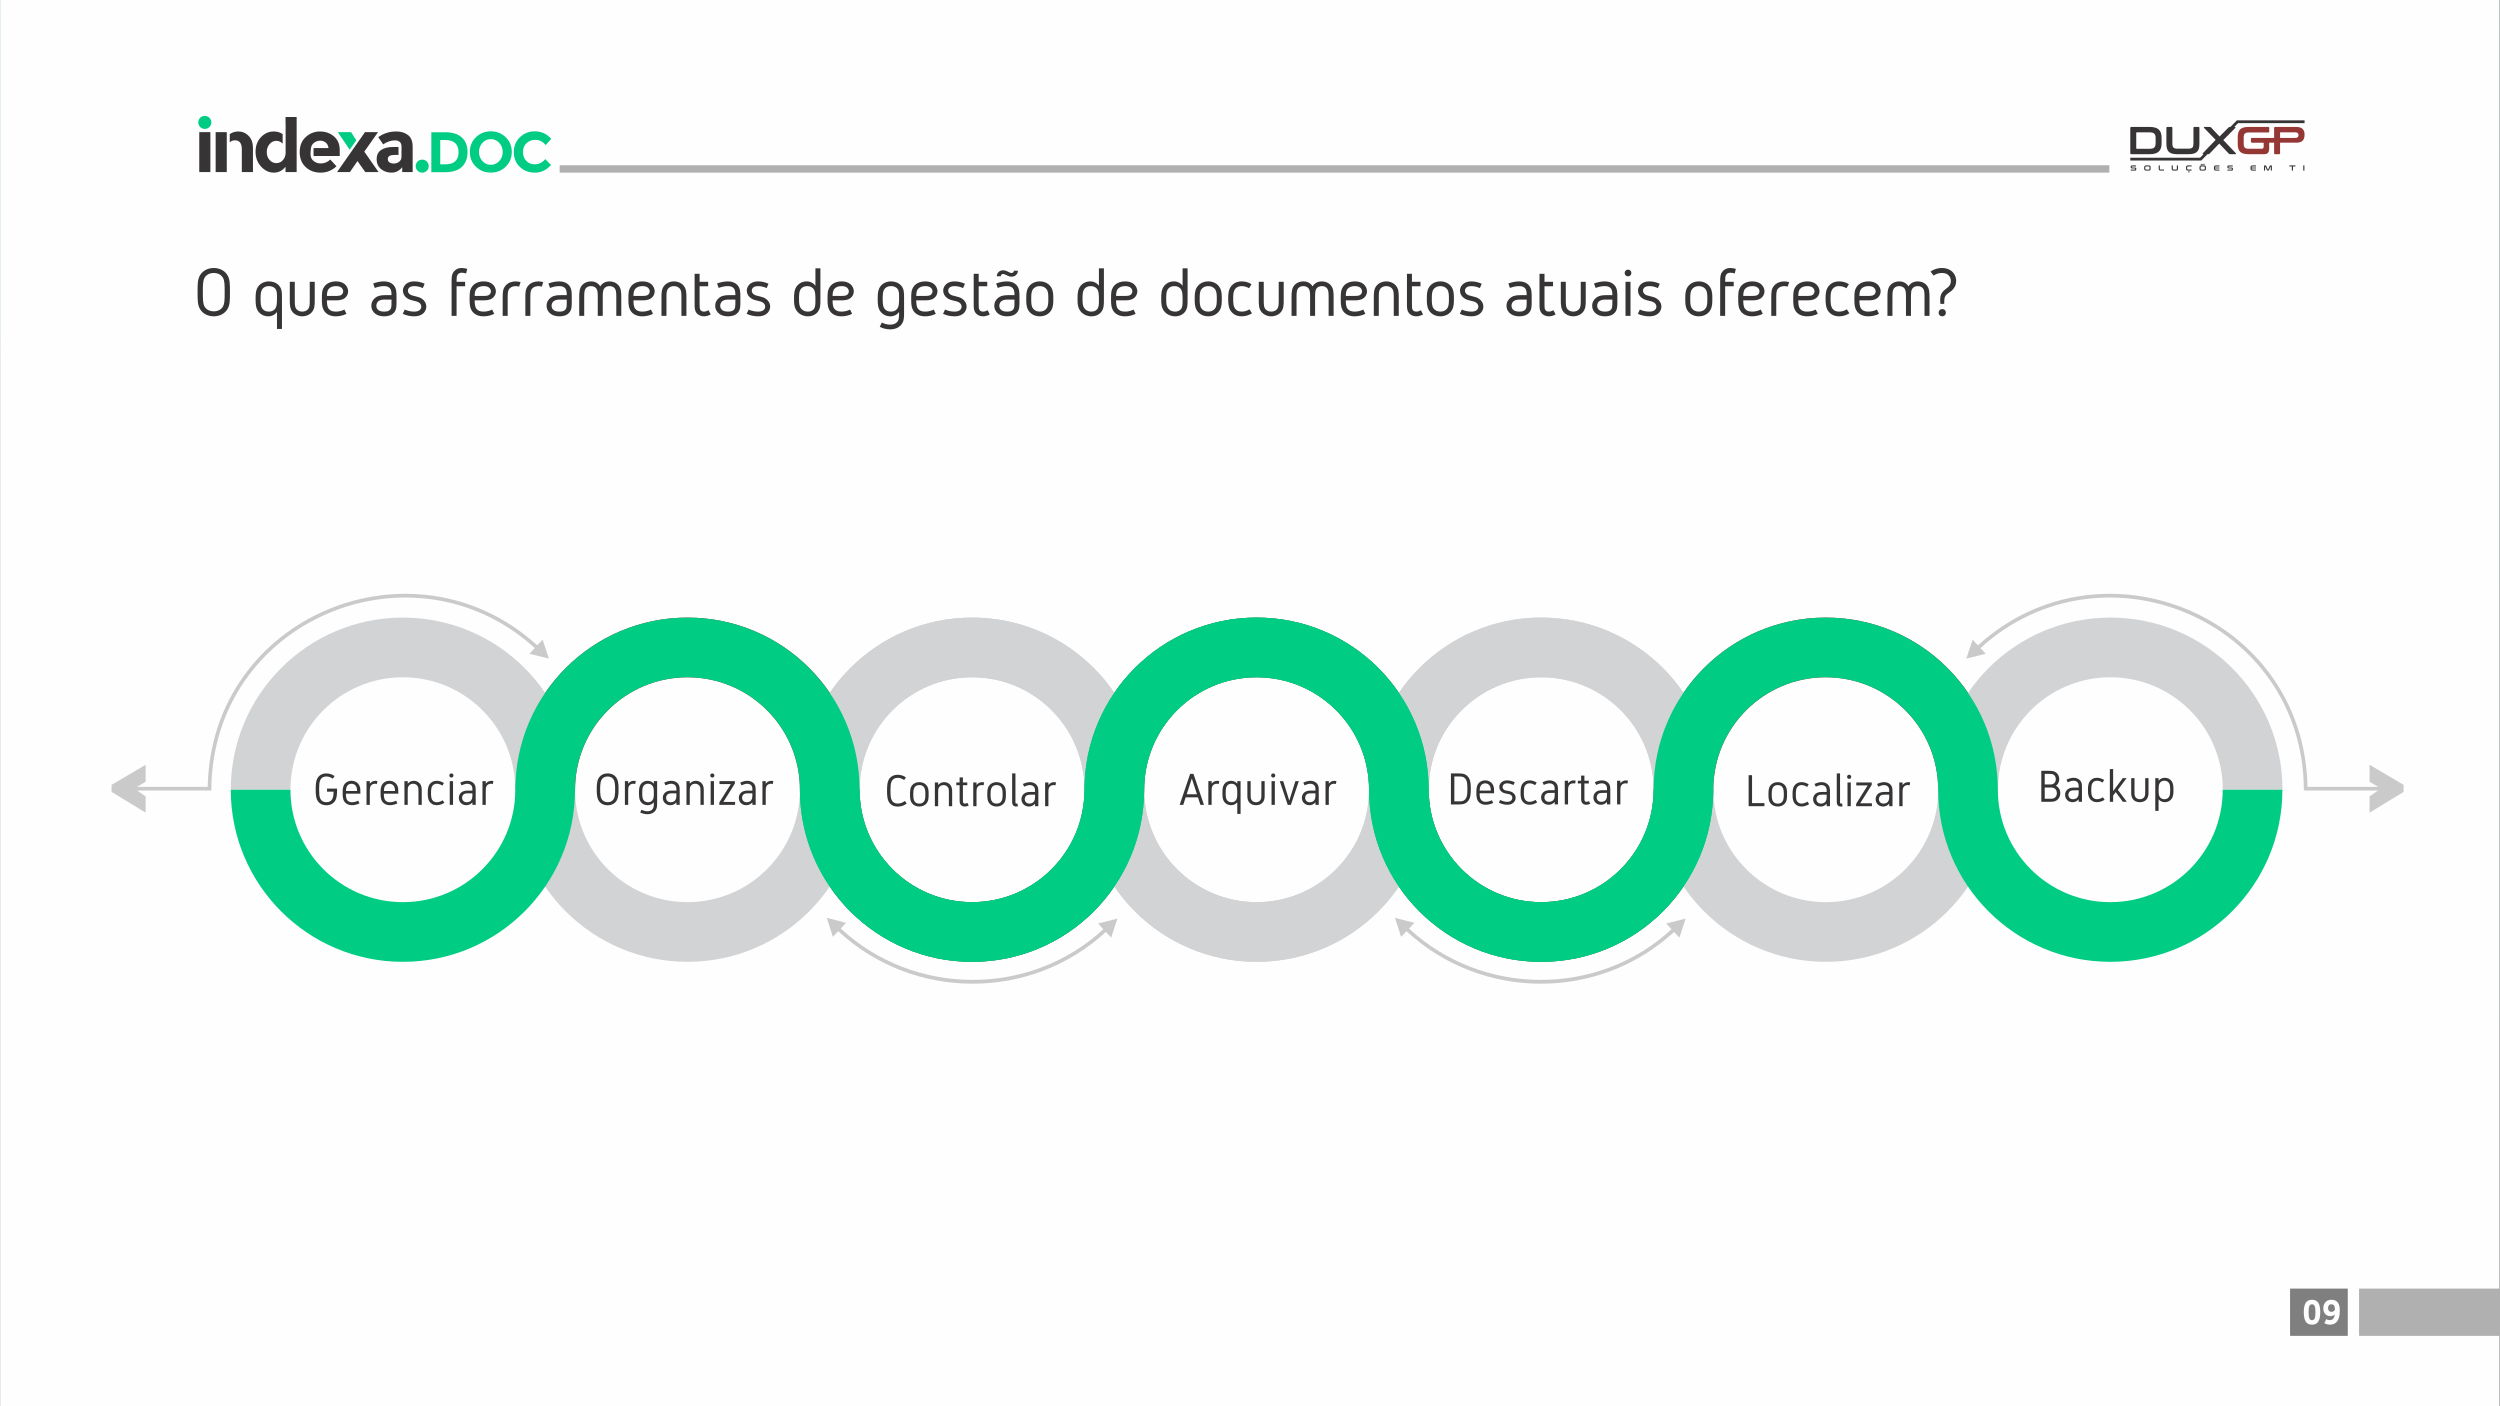 <?xml version="1.0" encoding="UTF-8"?>
<!DOCTYPE svg PUBLIC "-//W3C//DTD SVG 1.1//EN" "http://www.w3.org/Graphics/SVG/1.1/DTD/svg11.dtd">
<!-- Creator: CorelDRAW 2021 (64 Bit) -->
<svg xmlns="http://www.w3.org/2000/svg" xml:space="preserve" width="2500px" height="1406px" version="1.1" style="shape-rendering:geometricPrecision; text-rendering:geometricPrecision; image-rendering:optimizeQuality; fill-rule:evenodd; clip-rule:evenodd"
viewBox="0 0 2500.17 1406.23"
 xmlns:xlink="http://www.w3.org/1999/xlink"
 xmlns:xodm="http://www.corel.com/coreldraw/odm/2003">
 <rect x="0" y="0" width="2500.17" height="1406.23" fill="#333333" stroke="none"/>
 <defs>
  <style type="text/css">
   <![CDATA[
    .str0 {stroke:#373435;stroke-width:1.43;stroke-miterlimit:22.926}
    .fil2 {fill:none}
    .fil0 {fill:#00CC83}
    .fil5 {fill:#FEFEFE;fill-rule:nonzero}
    .fil11 {fill:#D2D3D5;fill-rule:nonzero}
    .fil7 {fill:#373435;fill-rule:nonzero}
    .fil6 {fill:#373435;fill-rule:nonzero}
    .fil8 {fill:#953735;fill-rule:nonzero}
    .fil10 {fill:#953735;fill-rule:nonzero}
    .fil9 {fill:#00CC83;fill-rule:nonzero}
    .fil12 {fill:#00CC83;fill-rule:nonzero}
    .fil4 {fill:#7F7F7F;fill-rule:nonzero}
    .fil3 {fill:#B0B0B0;fill-rule:nonzero}
    .fil13 {fill:#CACACA;fill-rule:nonzero}
    .fil1 {fill:#FEFEFE}
   ]]>
  </style>
    <clipPath id="id0">
     <path d="M0 0l2499.93 0 0 1406.23 -2499.93 0 0 -1406.23z"/>
    </clipPath>
     <mask id="id1">
  <linearGradient id="id2" gradientUnits="userSpaceOnUse" x1="1376.1" y1="-405.26" x2="1376.1" y2="1286.02">
   <stop offset="0" style="stop-opacity:1; stop-color:white"/>
   <stop offset="1" style="stop-opacity:0; stop-color:white"/>
  </linearGradient>
      <rect style="fill:url(#id2)" width="2499.93" height="1406.23"/>
     </mask>
    <clipPath id="id3">
     <path d="M0 0l2499.93 0 0 1406.23 -2499.93 0 0 -1406.23z"/>
    </clipPath>
 </defs>
 <g id="Camada_x0020_1">
  <g id="_2386399486096">
   <g style="clip-path:url(#id0)">
    <polygon class="fil0" style="mask:url(#id1)" points="0,0 2499.93,0 2499.93,1406.23 0,1406.23 "/>
   </g>
   <g style="clip-path:url(#id3)">
    <g>
     <polygon id="_1" class="fil1 str0" points="-258.27,-60.04 2578.21,-60.04 2578.21,1430.45 -258.27,1430.45 "/>
    </g>
   </g>
   <polygon class="fil2" points="0,0 2499.93,0 2499.93,1406.23 0,1406.23 "/>
   <polygon class="fil3" points="2359.52,1335.86 2500.17,1335.86 2500.17,1288.98 2359.52,1288.98 "/>
   <polygon class="fil4" points="2290.5,1335.86 2347.8,1335.86 2347.8,1288.98 2290.5,1288.98 "/>
   <path class="fil5" d="M2301.46 1312.42c0,-4.19 0.64,-7.31 1.92,-9.37 1.29,-2.05 3.39,-3.08 6.29,-3.08 2.92,0 5.02,1.02 6.31,3.08 1.29,2.04 1.94,5.17 1.94,9.37 0,4.21 -0.64,7.33 -1.93,9.38 -1.28,2.04 -3.39,3.07 -6.32,3.07 -2.9,0 -5,-1.03 -6.29,-3.07 -1.28,-2.05 -1.92,-5.17 -1.92,-9.38zm4.88 -2.36c-0.03,0.66 -0.05,1.44 -0.05,2.36 0,0.91 0.02,1.7 0.05,2.37 0.04,0.66 0.09,1.31 0.18,1.94 0.08,0.63 0.21,1.16 0.36,1.58 0.15,0.41 0.36,0.78 0.61,1.1 0.25,0.32 0.56,0.55 0.92,0.7 0.36,0.16 0.78,0.23 1.26,0.23 0.58,0 1.08,-0.12 1.49,-0.35 0.41,-0.24 0.74,-0.55 0.99,-0.96 0.25,-0.4 0.44,-0.95 0.59,-1.64 0.14,-0.69 0.23,-1.42 0.27,-2.18 0.05,-0.76 0.07,-1.69 0.07,-2.79 0,-0.92 -0.02,-1.7 -0.05,-2.36 -0.03,-0.66 -0.09,-1.3 -0.18,-1.94 -0.08,-0.63 -0.2,-1.15 -0.36,-1.57 -0.17,-0.42 -0.38,-0.79 -0.62,-1.11 -0.25,-0.33 -0.55,-0.57 -0.92,-0.71 -0.36,-0.16 -0.79,-0.23 -1.28,-0.23 -0.48,0 -0.9,0.07 -1.26,0.23 -0.36,0.14 -0.66,0.38 -0.91,0.71 -0.24,0.32 -0.45,0.69 -0.61,1.11 -0.16,0.42 -0.29,0.94 -0.37,1.57 -0.09,0.64 -0.14,1.28 -0.18,1.94z"/>
   <polygon id="_1_0" class="fil5" points="2320.47,1304.7 2320.47,1300.42 2336.31,1300.42 2336.31,1304.13 2328.46,1324.42 2323.25,1324.42 2331.2,1304.7 "/>
  </g>
  <path class="fil6" d="M202.77 292.21c0,-7.27 0,-11.55 1.85,-14.61 1.71,-2.86 5.06,-4.57 9.05,-4.57 4,0 7.35,1.71 9.06,4.57 1.85,3.06 1.85,7.34 1.85,14.61 0,7.27 0,11.55 -1.85,14.61 -1.71,2.85 -5.06,4.56 -9.06,4.56 -3.99,0 -7.34,-1.71 -9.05,-4.56 -1.85,-3.06 -1.85,-7.34 -1.85,-14.61zm-5.28 0c0,8.41 0,12.9 2.57,17.11 2.64,4.34 7.63,7.05 13.61,7.05 5.99,0 10.98,-2.71 13.62,-7.05 2.57,-4.21 2.57,-8.7 2.57,-17.11 0,-8.41 0,-12.9 -2.57,-17.11 -2.64,-4.35 -7.63,-7.06 -13.62,-7.06 -5.98,0 -10.97,2.71 -13.61,7.06 -2.57,4.21 -2.57,8.7 -2.57,17.11z"/>
  <path id="_1_1" class="fil6" d="M268.85 286.15c2.56,0 4.99,0.93 6.34,2.57 1.71,1.99 1.71,4.99 1.71,8.76 0,5.28 0,9.2 -2.14,11.69 -1.28,1.5 -3.35,2.5 -6.06,2.5 -2.7,0 -4.77,-1 -6.05,-2.5 -2.14,-2.49 -2.14,-6.41 -2.14,-10.4 0,-4.07 0,-7.7 2.28,-10.27 1.28,-1.42 3.42,-2.35 6.06,-2.35zm0 -4.71c-4.28,0 -7.7,1.64 -9.91,4.07 -3.42,3.85 -3.42,8.84 -3.42,13.26 0,4.84 0,9.55 3.2,13.4 2.07,2.49 5.42,4.2 9.63,4.2 3.49,0 6.63,-1.64 8.55,-4.35l0 16.97 4.99 0 0 -30.79c0,-5.78 0,-9.13 -2.85,-12.48 -2.78,-3.28 -6.91,-4.28 -10.19,-4.28z"/>
  <path id="_2" class="fil6" d="M289.73 281.87l0 18.25c0,4.99 0,9.12 3.35,12.62 1.71,1.78 4.78,3.63 9.13,3.63 4.34,0 7.41,-1.85 9.12,-3.63 3.35,-3.5 3.35,-7.63 3.35,-12.62l0 -18.25 -4.99 0 0 18.25c0,4.42 0,7.41 -2.07,9.48 -1.21,1.21 -3.06,2.07 -5.41,2.07 -2.36,0 -4.21,-0.86 -5.42,-2.07 -2.07,-2.07 -2.07,-5.06 -2.07,-9.48l0 -18.25 -4.99 0z"/>
  <path id="_3" class="fil6" d="M328.51 308.67c-1.64,-2.21 -1.64,-6.41 -1.64,-8.26l6.56 0c5.06,0 8.12,0 11.12,-2.14 1.99,-1.43 3.56,-3.85 3.56,-6.99 -0.07,-2.78 -1.42,-5.42 -3.56,-7.2 -2.14,-1.71 -4.99,-2.64 -8.56,-2.64 -5.06,0 -9.34,1.86 -11.62,5.07 -2.56,3.56 -2.56,6.84 -2.56,12.4 0,4.63 0,8.91 2.71,12.62 2.28,3.06 6.2,4.84 11.12,4.84 3.7,0 7.41,-0.78 10.76,-2.49l-2.07 -4.28c-2.56,1.36 -5.63,2.07 -8.69,2.07 -3.43,0 -5.71,-1.07 -7.13,-3zm14.61 -17.39c0,1.64 -0.78,2.85 -1.71,3.57 -1.5,1.14 -3.49,1.14 -7.98,1.14l-6.56 0c0,-1.43 0,-4.99 1.78,-7.06 1.57,-1.85 4.14,-2.78 7.34,-2.78 2.21,0 4.07,0.5 5.28,1.5 1.07,0.85 1.78,2.28 1.85,3.63z"/>
  <path id="_4" class="fil6" d="M396.44 301.69l0 -5.28c0,-3.77 0,-7.98 -2.85,-11.19 -2.14,-2.42 -5.35,-3.78 -9.62,-3.78 -3.85,0 -7.49,0.86 -10.84,2.07l1.57 4.49c2.99,-1.14 6.13,-1.85 9.27,-1.85 2.7,0 4.56,0.71 5.77,2.07 1.71,1.92 1.71,4.77 1.71,6.98l-5.85 0c-2.78,0 -6.77,0 -10.12,2.43 -2.28,1.64 -4.2,4.42 -4.2,8.19 0,3.71 1.92,6.56 4.27,8.2 2.29,1.64 5.21,2.35 8.63,2.35 4.28,0 7.63,-1.21 9.76,-3.7 2.5,-2.93 2.5,-6.21 2.5,-10.98zm-4.99 0c0,4.2 0,6.41 -1.35,7.98 -1.22,1.43 -3.28,2 -5.92,2 -2.28,0 -4.28,-0.43 -5.63,-1.36 -1.29,-0.92 -2.28,-2.49 -2.28,-4.49 0,-2.21 1.07,-3.85 2.35,-4.77 2,-1.43 4.56,-1.43 6.98,-1.43l5.85 0 0 2.07z"/>
  <path id="_5" class="fil6" d="M424.6 283.8c-3.21,-1.5 -6.78,-2.36 -10.41,-2.36 -2.92,0 -5.42,0.65 -7.49,2.07 -2.06,1.43 -3.85,3.92 -3.85,7.2 0,3.07 1.64,5.63 3.78,7.27 2.14,1.64 4.71,2.28 6.99,2.78 2.28,0.5 4.06,0.93 5.63,2.07 1.14,0.85 2,2.21 2,3.85 0,1.21 -0.5,2.64 -1.86,3.63 -1.35,1 -3.13,1.36 -5.2,1.36 -3.28,0 -6.56,-0.71 -9.48,-2.07l-2 4.28c3.64,1.71 7.63,2.49 11.48,2.49 3.28,0 5.99,-0.71 8.2,-2.28 2.21,-1.57 3.84,-4.2 3.84,-7.41 0,-3.57 -1.99,-6.2 -4.2,-7.77 -2,-1.43 -4.35,-2.07 -6.92,-2.64 -2.56,-0.57 -4.06,-0.93 -5.48,-2.07 -1,-0.78 -1.79,-1.99 -1.79,-3.49 0,-1.57 0.86,-2.85 2.07,-3.56 1.21,-0.72 2.5,-1 4.28,-1 2.85,0 5.84,0.71 8.55,2l1.86 -4.35z"/>
  <path id="_6" class="fil6" d="M461.73 268.04c-3.99,0 -6.56,1.72 -8.19,3.92 -2,2.71 -2,5.78 -2,10.06l0 33.93 4.99 0 0 -29.66 8.55 0 0 -4.42 -8.55 0c0,-3.63 0,-5.7 1.07,-7.2 0.93,-1.28 2.28,-1.92 4.13,-1.92 1.21,0 2.64,0.28 4.35,0.71l1.14 -4.56c-1.71,-0.43 -3.49,-0.86 -5.49,-0.86z"/>
  <path id="_7" class="fil6" d="M476.27 308.67c-1.64,-2.21 -1.64,-6.41 -1.64,-8.26l6.56 0c5.06,0 8.13,0 11.12,-2.14 2,-1.43 3.57,-3.85 3.57,-6.99 -0.08,-2.78 -1.43,-5.42 -3.57,-7.2 -2.14,-1.71 -4.99,-2.64 -8.55,-2.64 -5.06,0 -9.34,1.86 -11.62,5.07 -2.57,3.56 -2.57,6.84 -2.57,12.4 0,4.63 0,8.91 2.71,12.62 2.28,3.06 6.2,4.84 11.12,4.84 3.71,0 7.42,-0.78 10.77,-2.49l-2.07 -4.28c-2.57,1.36 -5.63,2.07 -8.7,2.07 -3.42,0 -5.7,-1.07 -7.13,-3zm14.62 -17.39c0,1.64 -0.79,2.85 -1.71,3.57 -1.5,1.14 -3.5,1.14 -7.99,1.14l-6.56 0c0,-1.43 0,-4.99 1.79,-7.06 1.56,-1.85 4.13,-2.78 7.34,-2.78 2.21,0 4.06,0.5 5.27,1.5 1.07,0.85 1.79,2.28 1.86,3.63z"/>
  <path id="_8" class="fil6" d="M515.69 281.44c-3.28,0 -7.41,1 -10.19,4.28 -2.85,3.35 -2.85,6.7 -2.85,12.48l0 17.75 4.99 0 0 -17.75c0,-4.49 0,-7.49 1.71,-9.48 1.35,-1.64 3.78,-2.57 6.34,-2.57 1.21,0 2.35,0.21 3.35,0.57l1.5 -4.49c-1.43,-0.5 -3.07,-0.79 -4.85,-0.79z"/>
  <path id="_9" class="fil6" d="M538.36 281.44c-3.28,0 -7.41,1 -10.19,4.28 -2.85,3.35 -2.85,6.7 -2.85,12.48l0 17.75 4.98 0 0 -17.75c0,-4.49 0,-7.49 1.72,-9.48 1.35,-1.64 3.77,-2.57 6.34,-2.57 1.21,0 2.35,0.21 3.35,0.57l1.5 -4.49c-1.43,-0.5 -3.07,-0.79 -4.85,-0.79z"/>
  <path id="_10" class="fil6" d="M571.72 301.69l0 -5.28c0,-3.77 0,-7.98 -2.85,-11.19 -2.14,-2.42 -5.35,-3.78 -9.63,-3.78 -3.84,0 -7.48,0.86 -10.83,2.07l1.57 4.49c2.99,-1.14 6.13,-1.85 9.26,-1.85 2.71,0 4.57,0.71 5.78,2.07 1.71,1.92 1.71,4.77 1.71,6.98l-5.85 0c-2.78,0 -6.77,0 -10.12,2.43 -2.28,1.64 -4.2,4.42 -4.2,8.19 0,3.71 1.92,6.56 4.27,8.2 2.28,1.64 5.21,2.35 8.63,2.35 4.28,0 7.63,-1.21 9.76,-3.7 2.5,-2.93 2.5,-6.21 2.5,-10.98zm-4.99 0c0,4.2 0,6.41 -1.36,7.98 -1.21,1.43 -3.27,2 -5.91,2 -2.28,0 -4.28,-0.43 -5.63,-1.36 -1.29,-0.92 -2.28,-2.49 -2.28,-4.49 0,-2.21 1.07,-3.85 2.35,-4.77 1.99,-1.43 4.56,-1.43 6.98,-1.43l5.85 0 0 2.07z"/>
  <path id="_11" class="fil6" d="M590.96 281.44c-3.35,0 -6.27,1.22 -8.19,3.07 -3.57,3.42 -3.57,7.84 -3.57,13.19l0 18.25 4.99 0 0 -18.25c0,-4.71 0,-7.92 2.14,-9.91 1.07,-1 2.71,-1.64 4.63,-1.64 1.93,0 3.57,0.64 4.64,1.64 2.14,1.99 2.14,5.2 2.14,9.91l0 18.25 4.99 0 0 -18.25c0,-4.71 0,-7.92 2.13,-9.91 1.07,-1 2.71,-1.64 4.64,-1.64 1.92,0 3.56,0.64 4.63,1.64 2.14,1.99 2.14,5.2 2.14,9.91l0 18.25 4.99 0 0 -18.25c0,-5.35 0,-9.77 -3.57,-13.19 -1.92,-1.85 -4.84,-3.07 -8.19,-3.07 -4.07,0 -7.34,1.79 -9.27,4.99 -1.92,-3.2 -5.2,-4.99 -9.27,-4.99z"/>
  <path id="_12" class="fil6" d="M635.09 308.67c-1.64,-2.21 -1.64,-6.41 -1.64,-8.26l6.56 0c5.06,0 8.12,0 11.12,-2.14 1.99,-1.43 3.56,-3.85 3.56,-6.99 -0.07,-2.78 -1.43,-5.42 -3.56,-7.2 -2.14,-1.71 -4.99,-2.64 -8.56,-2.64 -5.06,0 -9.34,1.86 -11.62,5.07 -2.56,3.56 -2.56,6.84 -2.56,12.4 0,4.63 0,8.91 2.71,12.62 2.28,3.06 6.2,4.84 11.12,4.84 3.7,0 7.41,-0.78 10.76,-2.49l-2.07 -4.28c-2.56,1.36 -5.63,2.07 -8.69,2.07 -3.43,0 -5.71,-1.07 -7.13,-3zm14.61 -17.39c0,1.64 -0.78,2.85 -1.71,3.57 -1.5,1.14 -3.49,1.14 -7.98,1.14l-6.56 0c0,-1.43 0,-4.99 1.78,-7.06 1.57,-1.85 4.13,-2.78 7.34,-2.78 2.21,0 4.07,0.5 5.28,1.5 1.07,0.85 1.78,2.28 1.85,3.63z"/>
  <path id="_13" class="fil6" d="M673.94 281.44c-4.35,0 -7.42,1.86 -9.13,3.64 -3.35,3.49 -3.35,7.63 -3.35,12.62l0 18.25 4.99 0 0 -18.25c0,-4.42 0,-7.42 2.07,-9.48 1.21,-1.22 3.06,-2.07 5.42,-2.07 2.35,0 4.2,0.85 5.41,2.07 2.07,2.06 2.07,5.06 2.07,9.48l0 18.25 4.99 0 0 -18.25c0,-4.99 0,-9.13 -3.35,-12.62 -1.71,-1.78 -4.78,-3.64 -9.12,-3.64z"/>
  <path id="_14" class="fil6" d="M699.6 303.83l0 -17.54 8.55 0 0 -4.42 -8.55 0 0 -8.05 -4.99 0 0 30.01c0,4.06 0,6.77 1.99,9.26 1.57,2 4.21,3.28 7.34,3.28 2.57,0 4.85,-0.85 6.78,-1.85l-2.14 -4.21c-1.64,0.86 -3.28,1.36 -4.64,1.36 -1.56,0 -2.63,-0.57 -3.35,-1.43 -0.99,-1.28 -0.99,-2.56 -0.99,-6.41z"/>
  <path id="_15" class="fil6" d="M740.37 301.69l0 -5.28c0,-3.77 0,-7.98 -2.85,-11.19 -2.14,-2.42 -5.35,-3.78 -9.63,-3.78 -3.84,0 -7.48,0.86 -10.83,2.07l1.57 4.49c2.99,-1.14 6.13,-1.85 9.26,-1.85 2.71,0 4.57,0.71 5.78,2.07 1.71,1.92 1.71,4.77 1.71,6.98l-5.85 0c-2.78,0 -6.77,0 -10.12,2.43 -2.28,1.64 -4.2,4.42 -4.2,8.19 0,3.71 1.92,6.56 4.27,8.2 2.28,1.64 5.21,2.35 8.63,2.35 4.28,0 7.63,-1.21 9.76,-3.7 2.5,-2.93 2.5,-6.21 2.5,-10.98zm-4.99 0c0,4.2 0,6.41 -1.36,7.98 -1.21,1.43 -3.27,2 -5.91,2 -2.28,0 -4.28,-0.43 -5.63,-1.36 -1.29,-0.92 -2.28,-2.49 -2.28,-4.49 0,-2.21 1.07,-3.85 2.35,-4.77 1.99,-1.43 4.56,-1.43 6.98,-1.43l5.85 0 0 2.07z"/>
  <path id="_16" class="fil6" d="M768.52 283.8c-3.2,-1.5 -6.77,-2.36 -10.4,-2.36 -2.92,0 -5.42,0.65 -7.49,2.07 -2.06,1.43 -3.85,3.92 -3.85,7.2 0,3.07 1.64,5.63 3.78,7.27 2.14,1.64 4.71,2.28 6.99,2.78 2.28,0.5 4.06,0.93 5.63,2.07 1.14,0.85 1.99,2.21 1.99,3.85 0,1.21 -0.49,2.64 -1.85,3.63 -1.35,1 -3.14,1.36 -5.2,1.36 -3.28,0 -6.56,-0.71 -9.48,-2.07l-2 4.28c3.64,1.71 7.63,2.49 11.48,2.49 3.28,0 5.99,-0.71 8.19,-2.28 2.21,-1.57 3.85,-4.2 3.85,-7.41 0,-3.57 -1.99,-6.2 -4.2,-7.77 -2,-1.43 -4.35,-2.07 -6.92,-2.64 -2.56,-0.57 -4.06,-0.93 -5.48,-2.07 -1,-0.78 -1.79,-1.99 -1.79,-3.49 0,-1.57 0.86,-2.85 2.07,-3.56 1.21,-0.72 2.5,-1 4.28,-1 2.85,0 5.84,0.71 8.55,2l1.85 -4.35z"/>
  <path id="_17" class="fil6" d="M806.87 281.44c-4.2,0 -7.55,1.72 -9.62,4.21 -3.21,3.85 -3.21,8.55 -3.21,13.4 0,4.35 0,9.34 3.99,13.4 2.21,2.21 5.64,3.92 9.91,3.92 4.49,0 8.06,-1.92 10.05,-4.7 2.43,-3.35 2.43,-6.92 2.43,-12.26l0 -31.01 -4.99 0 0 17.39c-1.93,-2.71 -5.06,-4.35 -8.56,-4.35zm8.56 18.89c0,3.78 0,6.85 -1.71,8.91 -1.43,1.72 -3.57,2.43 -5.78,2.43 -2.42,0 -4.84,-0.86 -6.41,-2.57 -2.5,-2.71 -2.5,-6.41 -2.5,-10.05 0,-3.99 0,-7.91 2.14,-10.41 1.28,-1.49 3.35,-2.49 6.06,-2.49 2.71,0 4.78,1 6.06,2.49 2.14,2.5 2.14,6.42 2.14,11.69z"/>
  <path id="_18" class="fil6" d="M834.25 308.67c-1.64,-2.21 -1.64,-6.41 -1.64,-8.26l6.55 0c5.06,0 8.13,0 11.12,-2.14 2,-1.43 3.57,-3.85 3.57,-6.99 -0.07,-2.78 -1.43,-5.42 -3.57,-7.2 -2.13,-1.71 -4.99,-2.64 -8.55,-2.64 -5.06,0 -9.34,1.86 -11.62,5.07 -2.56,3.56 -2.56,6.84 -2.56,12.4 0,4.63 0,8.91 2.7,12.62 2.28,3.06 6.2,4.84 11.12,4.84 3.71,0 7.42,-0.78 10.77,-2.49l-2.07 -4.28c-2.57,1.36 -5.63,2.07 -8.7,2.07 -3.42,0 -5.7,-1.07 -7.12,-3zm14.61 -17.39c0,1.64 -0.79,2.85 -1.71,3.57 -1.5,1.14 -3.5,1.14 -7.99,1.14l-6.55 0c0,-1.43 0,-4.99 1.78,-7.06 1.57,-1.85 4.13,-2.78 7.34,-2.78 2.21,0 4.06,0.5 5.27,1.5 1.07,0.85 1.79,2.28 1.86,3.63z"/>
  <path id="_19" class="fil6" d="M891.06 286.15c2.56,0 4.99,0.93 6.34,2.57 1.71,1.99 1.71,4.99 1.71,8.76 0,5.28 0,9.2 -2.14,11.69 -1.28,1.5 -3.35,2.5 -6.06,2.5 -2.7,0 -4.77,-1 -6.05,-2.5 -2.14,-2.49 -2.14,-6.41 -2.14,-10.4 0,-4.07 0,-7.7 2.28,-10.27 1.28,-1.42 3.42,-2.35 6.06,-2.35zm0 -4.71c-4.28,0 -7.7,1.64 -9.91,4.07 -3.42,3.85 -3.42,8.84 -3.42,13.26 0,4.84 0,9.55 3.2,13.4 2.07,2.49 5.42,4.2 9.63,4.2 3.49,0 6.63,-1.64 8.55,-4.35l0 0.72c0,4.35 0,6.91 -1.71,9.05 -1.35,1.71 -3.71,2.92 -7.2,2.92 -2.99,0 -5.99,-0.85 -8.34,-2.14l-2.07 4.28c3.14,1.71 6.92,2.57 10.41,2.57 4.71,0 8.34,-1.64 10.62,-4.14 3.28,-3.56 3.28,-7.48 3.28,-12.54l0 -14.54c0,-5.78 0,-9.13 -2.85,-12.48 -2.78,-3.28 -6.91,-4.28 -10.19,-4.28z"/>
  <path id="_20" class="fil6" d="M917.93 308.67c-1.64,-2.21 -1.64,-6.41 -1.64,-8.26l6.56 0c5.06,0 8.12,0 11.12,-2.14 1.99,-1.43 3.56,-3.85 3.56,-6.99 -0.07,-2.78 -1.42,-5.42 -3.56,-7.2 -2.14,-1.71 -4.99,-2.64 -8.56,-2.64 -5.06,0 -9.33,1.86 -11.62,5.07 -2.56,3.56 -2.56,6.84 -2.56,12.4 0,4.63 0,8.91 2.71,12.62 2.28,3.06 6.2,4.84 11.12,4.84 3.7,0 7.41,-0.78 10.76,-2.49l-2.07 -4.28c-2.56,1.36 -5.63,2.07 -8.69,2.07 -3.42,0 -5.71,-1.07 -7.13,-3zm14.61 -17.39c0,1.64 -0.78,2.85 -1.71,3.57 -1.5,1.14 -3.49,1.14 -7.98,1.14l-6.56 0c0,-1.43 0,-4.99 1.78,-7.06 1.57,-1.85 4.14,-2.78 7.34,-2.78 2.21,0 4.07,0.5 5.28,1.5 1.07,0.85 1.78,2.28 1.85,3.63z"/>
  <path id="_21" class="fil6" d="M964.97 283.8c-3.2,-1.5 -6.77,-2.36 -10.4,-2.36 -2.93,0 -5.42,0.65 -7.49,2.07 -2.06,1.43 -3.85,3.92 -3.85,7.2 0,3.07 1.64,5.63 3.78,7.27 2.14,1.64 4.71,2.28 6.99,2.78 2.28,0.5 4.06,0.93 5.63,2.07 1.14,0.85 1.99,2.21 1.99,3.85 0,1.21 -0.49,2.64 -1.85,3.63 -1.35,1 -3.14,1.36 -5.2,1.36 -3.28,0 -6.56,-0.71 -9.48,-2.07l-2 4.28c3.64,1.71 7.63,2.49 11.48,2.49 3.28,0 5.99,-0.71 8.19,-2.28 2.21,-1.57 3.85,-4.2 3.85,-7.41 0,-3.57 -1.99,-6.2 -4.2,-7.77 -2,-1.43 -4.35,-2.07 -6.92,-2.64 -2.56,-0.57 -4.06,-0.93 -5.48,-2.07 -1,-0.78 -1.79,-1.99 -1.79,-3.49 0,-1.57 0.86,-2.85 2.07,-3.56 1.21,-0.72 2.5,-1 4.28,-1 2.85,0 5.84,0.71 8.55,2l1.85 -4.35z"/>
  <path id="_22" class="fil6" d="M978.73 303.83l0 -17.54 8.56 0 0 -4.42 -8.56 0 0 -8.05 -4.99 0 0 30.01c0,4.06 0,6.77 2,9.26 1.57,2 4.2,3.28 7.34,3.28 2.57,0 4.85,-0.85 6.77,-1.85l-2.14 -4.21c-1.64,0.86 -3.28,1.36 -4.63,1.36 -1.57,0 -2.64,-0.57 -3.35,-1.43 -1,-1.28 -1,-2.56 -1,-6.41z"/>
  <path id="_23" class="fil6" d="M1011.66 276.74c3.5,0 6.28,-2.57 6.28,-5.99l-4 0c0,1.36 -0.99,2.28 -2.28,2.28 -1.28,0 -2.28,-0.64 -3.35,-1.14 -1.35,-0.71 -3.06,-1.56 -5.2,-1.56 -3.49,0 -6.27,2.56 -6.27,5.98l3.99 0c0,-1.35 1,-2.28 2.28,-2.28 1.28,0 2.28,0.64 3.35,1.14 1.35,0.72 3.14,1.57 5.2,1.57zm7.84 24.95l0 -5.28c0,-3.77 0,-7.98 -2.85,-11.19 -2.14,-2.42 -5.34,-3.78 -9.62,-3.78 -3.85,0 -7.48,0.86 -10.83,2.07l1.56 4.49c3,-1.14 6.13,-1.85 9.27,-1.85 2.71,0 4.56,0.71 5.77,2.07 1.71,1.92 1.71,4.77 1.71,6.98l-5.84 0c-2.78,0 -6.77,0 -10.12,2.43 -2.28,1.64 -4.21,4.42 -4.21,8.19 0,3.71 1.93,6.56 4.28,8.2 2.28,1.64 5.2,2.35 8.62,2.35 4.28,0 7.63,-1.21 9.77,-3.7 2.49,-2.93 2.49,-6.21 2.49,-10.98zm-4.99 0c0,4.2 0,6.41 -1.35,7.98 -1.21,1.43 -3.28,2 -5.92,2 -2.28,0 -4.27,-0.43 -5.63,-1.36 -1.28,-0.92 -2.28,-2.49 -2.28,-4.49 0,-2.21 1.07,-3.85 2.35,-4.77 2,-1.43 4.57,-1.43 6.99,-1.43l5.84 0 0 2.07z"/>
  <path id="_24" class="fil6" d="M1039.82 286.15c3.14,0 5.56,1.28 6.98,3.42 1.57,2.35 1.57,5.7 1.57,9.34 0,3.63 0,6.98 -1.57,9.34 -1.42,2.14 -3.84,3.42 -6.98,3.42 -3.14,0 -5.56,-1.28 -6.99,-3.42 -1.56,-2.36 -1.56,-5.71 -1.56,-9.34 0,-3.64 0,-6.99 1.56,-9.34 1.43,-2.14 3.85,-3.42 6.99,-3.42zm0 -4.71c-5.06,0 -9.2,2.29 -11.48,6.06 -2.06,3.43 -2.06,7.35 -2.06,11.41 0,4.06 0,7.98 2.06,11.4 2.28,3.78 6.42,6.06 11.48,6.06 5.06,0 9.19,-2.28 11.47,-6.06 2.07,-3.42 2.07,-7.34 2.07,-11.4 0,-4.06 0,-7.98 -2.07,-11.41 -2.28,-3.77 -6.41,-6.06 -11.47,-6.06z"/>
  <path id="_25" class="fil6" d="M1090.43 281.44c-4.21,0 -7.56,1.72 -9.62,4.21 -3.21,3.85 -3.21,8.55 -3.21,13.4 0,4.35 0,9.34 3.99,13.4 2.21,2.21 5.63,3.92 9.91,3.92 4.49,0 8.05,-1.92 10.05,-4.7 2.42,-3.35 2.42,-6.92 2.42,-12.26l0 -31.01 -4.99 0 0 17.39c-1.92,-2.71 -5.06,-4.35 -8.55,-4.35zm8.55 18.89c0,3.78 0,6.85 -1.71,8.91 -1.42,1.72 -3.56,2.43 -5.77,2.43 -2.43,0 -4.85,-0.86 -6.42,-2.57 -2.49,-2.71 -2.49,-6.41 -2.49,-10.05 0,-3.99 0,-7.91 2.14,-10.41 1.28,-1.49 3.35,-2.49 6.05,-2.49 2.71,0 4.78,1 6.06,2.49 2.14,2.5 2.14,6.42 2.14,11.69z"/>
  <path id="_26" class="fil6" d="M1117.8 308.67c-1.64,-2.21 -1.64,-6.41 -1.64,-8.26l6.56 0c5.06,0 8.12,0 11.12,-2.14 1.99,-1.43 3.56,-3.85 3.56,-6.99 -0.07,-2.78 -1.42,-5.42 -3.56,-7.2 -2.14,-1.71 -4.99,-2.64 -8.56,-2.64 -5.06,0 -9.33,1.86 -11.61,5.07 -2.57,3.56 -2.57,6.84 -2.57,12.4 0,4.63 0,8.91 2.71,12.62 2.28,3.06 6.2,4.84 11.12,4.84 3.7,0 7.41,-0.78 10.76,-2.49l-2.07 -4.28c-2.56,1.36 -5.63,2.07 -8.69,2.07 -3.42,0 -5.71,-1.07 -7.13,-3zm14.61 -17.39c0,1.64 -0.78,2.85 -1.71,3.57 -1.5,1.14 -3.49,1.14 -7.98,1.14l-6.56 0c0,-1.43 0,-4.99 1.78,-7.06 1.57,-1.85 4.14,-2.78 7.34,-2.78 2.21,0 4.07,0.5 5.28,1.5 1.07,0.85 1.78,2.28 1.85,3.63z"/>
  <path id="_27" class="fil6" d="M1174.11 281.44c-4.2,0 -7.55,1.72 -9.62,4.21 -3.21,3.85 -3.21,8.55 -3.21,13.4 0,4.35 0,9.34 3.99,13.4 2.21,2.21 5.63,3.92 9.91,3.92 4.49,0 8.06,-1.92 10.05,-4.7 2.43,-3.35 2.43,-6.92 2.43,-12.26l0 -31.01 -4.99 0 0 17.39c-1.93,-2.71 -5.07,-4.35 -8.56,-4.35zm8.56 18.89c0,3.78 0,6.85 -1.72,8.91 -1.42,1.72 -3.56,2.43 -5.77,2.43 -2.42,0 -4.85,-0.86 -6.41,-2.57 -2.5,-2.71 -2.5,-6.41 -2.5,-10.05 0,-3.99 0,-7.91 2.14,-10.41 1.28,-1.49 3.35,-2.49 6.06,-2.49 2.71,0 4.77,1 6.06,2.49 2.14,2.5 2.14,6.42 2.14,11.69z"/>
  <path id="_28" class="fil6" d="M1208.33 286.15c3.13,0 5.56,1.28 6.98,3.42 1.57,2.35 1.57,5.7 1.57,9.34 0,3.63 0,6.98 -1.57,9.34 -1.42,2.14 -3.85,3.42 -6.98,3.42 -3.14,0 -5.56,-1.28 -6.99,-3.42 -1.57,-2.36 -1.57,-5.71 -1.57,-9.34 0,-3.64 0,-6.99 1.57,-9.34 1.43,-2.14 3.85,-3.42 6.99,-3.42zm0 -4.71c-5.07,0 -9.2,2.29 -11.48,6.06 -2.07,3.43 -2.07,7.35 -2.07,11.41 0,4.06 0,7.98 2.07,11.4 2.28,3.78 6.41,6.06 11.48,6.06 5.06,0 9.19,-2.28 11.47,-6.06 2.07,-3.42 2.07,-7.34 2.07,-11.4 0,-4.06 0,-7.98 -2.07,-11.41 -2.28,-3.77 -6.41,-6.06 -11.47,-6.06z"/>
  <path id="_29" class="fil6" d="M1249.53 309.32c-2.29,1.56 -4.99,2.35 -7.7,2.35 -2.78,0 -4.92,-0.93 -6.28,-2.5 -2.28,-2.63 -2.28,-6.91 -2.28,-10.55 0,-3.13 0,-7.34 2.21,-9.9 1.71,-2 4.14,-2.57 6.35,-2.57 2.56,0 5.2,0.78 7.34,2.14l2.42 -4.07c-2.92,-1.85 -6.34,-2.78 -9.76,-2.78 -4.56,0 -7.99,1.72 -10.2,4.28 -3.35,3.85 -3.35,9.2 -3.35,12.9 0,4.21 0,9.7 3.43,13.55 2.21,2.49 5.56,4.2 10.12,4.2 3.63,0 7.27,-1.07 10.26,-3.06l-2.56 -3.99z"/>
  <path id="_30" class="fil6" d="M1258.86 281.87l0 18.25c0,4.99 0,9.12 3.35,12.62 1.71,1.78 4.78,3.63 9.13,3.63 4.35,0 7.41,-1.85 9.12,-3.63 3.35,-3.5 3.35,-7.63 3.35,-12.62l0 -18.25 -4.99 0 0 18.25c0,4.42 0,7.41 -2.07,9.48 -1.21,1.21 -3.06,2.07 -5.41,2.07 -2.36,0 -4.21,-0.86 -5.42,-2.07 -2.07,-2.07 -2.07,-5.06 -2.07,-9.48l0 -18.25 -4.99 0z"/>
  <path id="_31" class="fil6" d="M1303.41 281.44c-3.35,0 -6.27,1.22 -8.19,3.07 -3.57,3.42 -3.57,7.84 -3.57,13.19l0 18.25 4.99 0 0 -18.25c0,-4.71 0,-7.92 2.14,-9.91 1.07,-1 2.71,-1.64 4.63,-1.64 1.93,0 3.57,0.64 4.64,1.64 2.14,1.99 2.14,5.2 2.14,9.91l0 18.25 4.99 0 0 -18.25c0,-4.71 0,-7.92 2.13,-9.91 1.07,-1 2.71,-1.64 4.64,-1.64 1.92,0 3.56,0.64 4.63,1.64 2.14,1.99 2.14,5.2 2.14,9.91l0 18.25 4.99 0 0 -18.25c0,-5.35 0,-9.77 -3.57,-13.19 -1.92,-1.85 -4.84,-3.07 -8.19,-3.07 -4.07,0 -7.35,1.79 -9.27,4.99 -1.92,-3.2 -5.2,-4.99 -9.27,-4.99z"/>
  <path id="_32" class="fil6" d="M1347.54 308.67c-1.64,-2.21 -1.64,-6.41 -1.64,-8.26l6.56 0c5.06,0 8.12,0 11.12,-2.14 1.99,-1.43 3.56,-3.85 3.56,-6.99 -0.07,-2.78 -1.43,-5.42 -3.56,-7.2 -2.14,-1.71 -4.99,-2.64 -8.56,-2.64 -5.06,0 -9.34,1.86 -11.62,5.07 -2.56,3.56 -2.56,6.84 -2.56,12.4 0,4.63 0,8.91 2.7,12.62 2.29,3.06 6.21,4.84 11.12,4.84 3.71,0 7.42,-0.78 10.77,-2.49l-2.07 -4.28c-2.56,1.36 -5.63,2.07 -8.7,2.07 -3.42,0 -5.7,-1.07 -7.12,-3zm14.61 -17.39c0,1.64 -0.78,2.85 -1.71,3.57 -1.5,1.14 -3.49,1.14 -7.98,1.14l-6.56 0c0,-1.43 0,-4.99 1.78,-7.06 1.57,-1.85 4.13,-2.78 7.34,-2.78 2.21,0 4.06,0.5 5.28,1.5 1.07,0.85 1.78,2.28 1.85,3.63z"/>
  <path id="_33" class="fil6" d="M1386.38 281.44c-4.34,0 -7.41,1.86 -9.12,3.64 -3.35,3.49 -3.35,7.63 -3.35,12.62l0 18.25 4.99 0 0 -18.25c0,-4.42 0,-7.42 2.07,-9.48 1.21,-1.22 3.06,-2.07 5.41,-2.07 2.36,0 4.21,0.85 5.42,2.07 2.07,2.06 2.07,5.06 2.07,9.48l0 18.25 4.99 0 0 -18.25c0,-4.99 0,-9.13 -3.35,-12.62 -1.71,-1.78 -4.78,-3.64 -9.13,-3.64z"/>
  <path id="_34" class="fil6" d="M1412.05 303.83l0 -17.54 8.55 0 0 -4.42 -8.55 0 0 -8.05 -4.99 0 0 30.01c0,4.06 0,6.77 1.99,9.26 1.57,2 4.21,3.28 7.34,3.28 2.57,0 4.85,-0.85 6.78,-1.85l-2.14 -4.21c-1.64,0.86 -3.28,1.36 -4.64,1.36 -1.56,0 -2.63,-0.57 -3.35,-1.43 -0.99,-1.28 -0.99,-2.56 -0.99,-6.41z"/>
  <path id="_35" class="fil6" d="M1440.49 286.15c3.13,0 5.56,1.28 6.98,3.42 1.57,2.35 1.57,5.7 1.57,9.34 0,3.63 0,6.98 -1.57,9.34 -1.42,2.14 -3.85,3.42 -6.98,3.42 -3.14,0 -5.56,-1.28 -6.99,-3.42 -1.57,-2.36 -1.57,-5.71 -1.57,-9.34 0,-3.64 0,-6.99 1.57,-9.34 1.43,-2.14 3.85,-3.42 6.99,-3.42zm0 -4.71c-5.06,0 -9.2,2.29 -11.48,6.06 -2.07,3.43 -2.07,7.35 -2.07,11.41 0,4.06 0,7.98 2.07,11.4 2.28,3.78 6.42,6.06 11.48,6.06 5.06,0 9.19,-2.28 11.47,-6.06 2.07,-3.42 2.07,-7.34 2.07,-11.4 0,-4.06 0,-7.98 -2.07,-11.41 -2.28,-3.77 -6.41,-6.06 -11.47,-6.06z"/>
  <path id="_36" class="fil6" d="M1481.83 283.8c-3.21,-1.5 -6.77,-2.36 -10.41,-2.36 -2.92,0 -5.41,0.65 -7.48,2.07 -2.07,1.43 -3.85,3.92 -3.85,7.2 0,3.07 1.64,5.63 3.78,7.27 2.14,1.64 4.7,2.28 6.98,2.78 2.28,0.5 4.07,0.93 5.63,2.07 1.14,0.85 2,2.21 2,3.85 0,1.21 -0.5,2.64 -1.85,3.63 -1.36,1 -3.14,1.36 -5.21,1.36 -3.28,0 -6.56,-0.71 -9.48,-2.07l-1.99 4.28c3.63,1.71 7.62,2.49 11.47,2.49 3.28,0 5.99,-0.71 8.2,-2.28 2.21,-1.57 3.85,-4.2 3.85,-7.41 0,-3.57 -2,-6.2 -4.21,-7.77 -1.99,-1.43 -4.34,-2.07 -6.91,-2.64 -2.57,-0.57 -4.06,-0.93 -5.49,-2.07 -1,-0.78 -1.78,-1.99 -1.78,-3.49 0,-1.57 0.85,-2.85 2.07,-3.56 1.21,-0.72 2.49,-1 4.27,-1 2.85,0 5.85,0.71 8.56,2l1.85 -4.35z"/>
  <path id="_37" class="fil6" d="M1531.8 301.69l0 -5.28c0,-3.77 0,-7.98 -2.85,-11.19 -2.14,-2.42 -5.35,-3.78 -9.63,-3.78 -3.85,0 -7.48,0.86 -10.83,2.07l1.57 4.49c2.99,-1.14 6.13,-1.85 9.26,-1.85 2.71,0 4.57,0.71 5.78,2.07 1.71,1.92 1.71,4.77 1.71,6.98l-5.85 0c-2.78,0 -6.77,0 -10.12,2.43 -2.28,1.64 -4.2,4.42 -4.2,8.19 0,3.71 1.92,6.56 4.27,8.2 2.28,1.64 5.21,2.35 8.63,2.35 4.27,0 7.62,-1.21 9.76,-3.7 2.5,-2.93 2.5,-6.21 2.5,-10.98zm-4.99 0c0,4.2 0,6.41 -1.36,7.98 -1.21,1.43 -3.28,2 -5.91,2 -2.28,0 -4.28,-0.43 -5.63,-1.36 -1.29,-0.92 -2.28,-2.49 -2.28,-4.49 0,-2.21 1.06,-3.85 2.35,-4.77 1.99,-1.43 4.56,-1.43 6.98,-1.43l5.85 0 0 2.07z"/>
  <path id="_38" class="fil6" d="M1544.63 303.83l0 -17.54 8.55 0 0 -4.42 -8.55 0 0 -8.05 -4.99 0 0 30.01c0,4.06 0,6.77 1.99,9.26 1.57,2 4.21,3.28 7.35,3.28 2.56,0 4.84,-0.85 6.77,-1.85l-2.14 -4.21c-1.64,0.86 -3.28,1.36 -4.63,1.36 -1.57,0 -2.64,-0.57 -3.35,-1.43 -1,-1.28 -1,-2.56 -1,-6.41z"/>
  <path id="_39" class="fil6" d="M1560.95 281.87l0 18.25c0,4.99 0,9.12 3.35,12.62 1.71,1.78 4.78,3.63 9.13,3.63 4.34,0 7.41,-1.85 9.12,-3.63 3.35,-3.5 3.35,-7.63 3.35,-12.62l0 -18.25 -4.99 0 0 18.25c0,4.42 0,7.41 -2.07,9.48 -1.21,1.21 -3.06,2.07 -5.41,2.07 -2.36,0 -4.21,-0.86 -5.42,-2.07 -2.07,-2.07 -2.07,-5.06 -2.07,-9.48l0 -18.25 -4.99 0z"/>
  <path id="_40" class="fil6" d="M1617.48 301.69l0 -5.28c0,-3.77 0,-7.98 -2.85,-11.19 -2.14,-2.42 -5.35,-3.78 -9.63,-3.78 -3.85,0 -7.48,0.86 -10.83,2.07l1.57 4.49c2.99,-1.14 6.13,-1.85 9.26,-1.85 2.71,0 4.57,0.71 5.78,2.07 1.71,1.92 1.71,4.77 1.71,6.98l-5.85 0c-2.78,0 -6.77,0 -10.12,2.43 -2.28,1.64 -4.21,4.42 -4.21,8.19 0,3.71 1.93,6.56 4.28,8.2 2.28,1.64 5.21,2.35 8.63,2.35 4.27,0 7.62,-1.21 9.76,-3.7 2.5,-2.93 2.5,-6.21 2.5,-10.98zm-4.99 0c0,4.2 0,6.41 -1.36,7.98 -1.21,1.43 -3.28,2 -5.91,2 -2.28,0 -4.28,-0.43 -5.63,-1.36 -1.29,-0.92 -2.29,-2.49 -2.29,-4.49 0,-2.21 1.07,-3.85 2.36,-4.77 1.99,-1.43 4.56,-1.43 6.98,-1.43l5.85 0 0 2.07z"/>
  <path id="_41" class="fil6" d="M1628.17 269.68c-1.93,0 -3.35,1.36 -3.35,3.35 0,2 1.42,3.35 3.35,3.35 1.92,0 3.35,-1.35 3.35,-3.35 0,-1.99 -1.43,-3.35 -3.35,-3.35zm-2.5 46.27l4.99 0 0 -34.08 -4.99 0 0 34.08z"/>
  <path id="_42" class="fil6" d="M1659.89 283.8c-3.21,-1.5 -6.77,-2.36 -10.41,-2.36 -2.92,0 -5.42,0.65 -7.48,2.07 -2.07,1.43 -3.85,3.92 -3.85,7.2 0,3.07 1.64,5.63 3.78,7.27 2.13,1.64 4.7,2.28 6.98,2.78 2.28,0.5 4.06,0.93 5.63,2.07 1.14,0.85 2,2.21 2,3.85 0,1.21 -0.5,2.64 -1.85,3.63 -1.36,1 -3.14,1.36 -5.21,1.36 -3.28,0 -6.56,-0.71 -9.48,-2.07l-1.99 4.28c3.63,1.71 7.62,2.49 11.47,2.49 3.28,0 5.99,-0.71 8.2,-2.28 2.21,-1.57 3.85,-4.2 3.85,-7.41 0,-3.57 -2,-6.2 -4.21,-7.77 -1.99,-1.43 -4.35,-2.07 -6.91,-2.64 -2.57,-0.57 -4.06,-0.93 -5.49,-2.07 -1,-0.78 -1.78,-1.99 -1.78,-3.49 0,-1.57 0.85,-2.85 2.07,-3.56 1.21,-0.72 2.49,-1 4.27,-1 2.85,0 5.85,0.71 8.56,2l1.85 -4.35z"/>
  <path id="_43" class="fil6" d="M1698.95 286.15c3.14,0 5.56,1.28 6.99,3.42 1.56,2.35 1.56,5.7 1.56,9.34 0,3.63 0,6.98 -1.56,9.34 -1.43,2.14 -3.85,3.42 -6.99,3.42 -3.14,0 -5.56,-1.28 -6.98,-3.42 -1.57,-2.36 -1.57,-5.71 -1.57,-9.34 0,-3.64 0,-6.99 1.57,-9.34 1.42,-2.14 3.84,-3.42 6.98,-3.42zm0 -4.71c-5.06,0 -9.19,2.29 -11.48,6.06 -2.06,3.43 -2.06,7.35 -2.06,11.41 0,4.06 0,7.98 2.06,11.4 2.29,3.78 6.42,6.06 11.48,6.06 5.06,0 9.2,-2.28 11.48,-6.06 2.06,-3.42 2.06,-7.34 2.06,-11.4 0,-4.06 0,-7.98 -2.06,-11.41 -2.28,-3.77 -6.42,-6.06 -11.48,-6.06z"/>
  <path id="_44" class="fil6" d="M1730.53 268.04c-3.99,0 -6.56,1.72 -8.2,3.92 -2,2.71 -2,5.78 -2,10.06l0 33.93 4.99 0 0 -29.66 8.56 0 0 -4.42 -8.56 0c0,-3.63 0,-5.7 1.07,-7.2 0.93,-1.28 2.28,-1.92 4.14,-1.92 1.21,0 2.63,0.28 4.35,0.71l1.14 -4.56c-1.71,-0.43 -3.5,-0.86 -5.49,-0.86z"/>
  <path id="_45" class="fil6" d="M1745.07 308.67c-1.64,-2.21 -1.64,-6.41 -1.64,-8.26l6.56 0c5.06,0 8.12,0 11.12,-2.14 1.99,-1.43 3.56,-3.85 3.56,-6.99 -0.07,-2.78 -1.42,-5.42 -3.56,-7.2 -2.14,-1.71 -4.99,-2.64 -8.56,-2.64 -5.06,0 -9.33,1.86 -11.62,5.07 -2.56,3.56 -2.56,6.84 -2.56,12.4 0,4.63 0,8.91 2.71,12.62 2.28,3.06 6.2,4.84 11.12,4.84 3.7,0 7.41,-0.78 10.76,-2.49l-2.07 -4.28c-2.56,1.36 -5.63,2.07 -8.69,2.07 -3.42,0 -5.71,-1.07 -7.13,-3zm14.61 -17.39c0,1.64 -0.78,2.85 -1.71,3.57 -1.5,1.14 -3.49,1.14 -7.98,1.14l-6.56 0c0,-1.43 0,-4.99 1.78,-7.06 1.57,-1.85 4.14,-2.78 7.34,-2.78 2.21,0 4.07,0.5 5.28,1.5 1.07,0.85 1.78,2.28 1.85,3.63z"/>
  <path id="_46" class="fil6" d="M1784.49 281.44c-3.28,0 -7.42,1 -10.2,4.28 -2.85,3.35 -2.85,6.7 -2.85,12.48l0 17.75 4.99 0 0 -17.75c0,-4.49 0,-7.49 1.71,-9.48 1.36,-1.64 3.78,-2.57 6.35,-2.57 1.21,0 2.35,0.21 3.35,0.57l1.49 -4.49c-1.42,-0.5 -3.06,-0.79 -4.84,-0.79z"/>
  <path id="_47" class="fil6" d="M1800.1 308.67c-1.64,-2.21 -1.64,-6.41 -1.64,-8.26l6.56 0c5.06,0 8.12,0 11.12,-2.14 1.99,-1.43 3.56,-3.85 3.56,-6.99 -0.07,-2.78 -1.43,-5.42 -3.56,-7.2 -2.14,-1.71 -4.99,-2.64 -8.56,-2.64 -5.06,0 -9.34,1.86 -11.62,5.07 -2.56,3.56 -2.56,6.84 -2.56,12.4 0,4.63 0,8.91 2.71,12.62 2.28,3.06 6.2,4.84 11.12,4.84 3.7,0 7.41,-0.78 10.76,-2.49l-2.07 -4.28c-2.56,1.36 -5.63,2.07 -8.69,2.07 -3.43,0 -5.71,-1.07 -7.13,-3zm14.61 -17.39c0,1.64 -0.78,2.85 -1.71,3.57 -1.5,1.14 -3.49,1.14 -7.98,1.14l-6.56 0c0,-1.43 0,-4.99 1.78,-7.06 1.57,-1.85 4.14,-2.78 7.34,-2.78 2.21,0 4.07,0.5 5.28,1.5 1.07,0.85 1.78,2.28 1.85,3.63z"/>
  <path id="_48" class="fil6" d="M1847 309.32c-2.28,1.56 -4.99,2.35 -7.7,2.35 -2.78,0 -4.92,-0.93 -6.27,-2.5 -2.28,-2.63 -2.28,-6.91 -2.28,-10.55 0,-3.13 0,-7.34 2.21,-9.9 1.71,-2 4.13,-2.57 6.34,-2.57 2.57,0 5.21,0.78 7.34,2.14l2.43 -4.07c-2.92,-1.85 -6.35,-2.78 -9.77,-2.78 -4.56,0 -7.98,1.72 -10.19,4.28 -3.35,3.85 -3.35,9.2 -3.35,12.9 0,4.21 0,9.7 3.42,13.55 2.21,2.49 5.56,4.2 10.12,4.2 3.64,0 7.27,-1.07 10.27,-3.06l-2.57 -3.99z"/>
  <path id="_49" class="fil6" d="M1861.26 308.67c-1.64,-2.21 -1.64,-6.41 -1.64,-8.26l6.56 0c5.06,0 8.12,0 11.12,-2.14 1.99,-1.43 3.56,-3.85 3.56,-6.99 -0.07,-2.78 -1.43,-5.42 -3.56,-7.2 -2.14,-1.71 -4.99,-2.64 -8.56,-2.64 -5.06,0 -9.34,1.86 -11.62,5.07 -2.56,3.56 -2.56,6.84 -2.56,12.4 0,4.63 0,8.91 2.7,12.62 2.29,3.06 6.21,4.84 11.12,4.84 3.71,0 7.42,-0.78 10.77,-2.49l-2.07 -4.28c-2.56,1.36 -5.63,2.07 -8.7,2.07 -3.42,0 -5.7,-1.07 -7.12,-3zm14.61 -17.39c0,1.64 -0.78,2.85 -1.71,3.57 -1.5,1.14 -3.49,1.14 -7.98,1.14l-6.56 0c0,-1.43 0,-4.99 1.78,-7.06 1.57,-1.85 4.13,-2.78 7.34,-2.78 2.21,0 4.06,0.5 5.28,1.5 1.07,0.85 1.78,2.28 1.85,3.63z"/>
  <path id="_50" class="fil6" d="M1899.39 281.44c-3.35,0 -6.27,1.22 -8.2,3.07 -3.56,3.42 -3.56,7.84 -3.56,13.19l0 18.25 4.99 0 0 -18.25c0,-4.71 0,-7.92 2.14,-9.91 1.07,-1 2.71,-1.64 4.63,-1.64 1.93,0 3.57,0.64 4.64,1.64 2.13,1.99 2.13,5.2 2.13,9.91l0 18.25 4.99 0 0 -18.25c0,-4.71 0,-7.92 2.14,-9.91 1.07,-1 2.71,-1.64 4.63,-1.64 1.93,0 3.57,0.64 4.64,1.64 2.14,1.99 2.14,5.2 2.14,9.91l0 18.25 4.99 0 0 -18.25c0,-5.35 0,-9.77 -3.57,-13.19 -1.92,-1.85 -4.84,-3.07 -8.2,-3.07 -4.06,0 -7.34,1.79 -9.26,4.99 -1.93,-3.2 -5.2,-4.99 -9.27,-4.99z"/>
  <path id="_51" class="fil6" d="M1942.45 309.1c-2.14,0 -3.64,1.5 -3.64,3.64 0,2.14 1.5,3.63 3.64,3.63 2.13,0 3.63,-1.49 3.63,-3.63 0,-2.14 -1.5,-3.64 -3.63,-3.64zm-0.36 -41.06c-3.49,0 -7.84,0.93 -11.33,3.64l3.13 3.99c2.21,-1.78 5.28,-2.64 8.2,-2.64 2.57,0 4.63,0.57 6.2,1.86 1.85,1.49 2.78,3.85 2.78,6.13 0,2.78 -1.14,4.7 -2.92,6.27 -2.21,1.92 -6.42,4.13 -7.41,8.98 -0.29,1.36 -0.36,2.21 -0.36,3.71 0,1.28 0.14,3.92 0.14,3.92l3.85 0 0.14 -3.35c0.07,-1.71 0.29,-2.64 0.5,-3.28 1.07,-3.14 4.07,-4.21 6.63,-6.34 2.57,-2.14 4.71,-5.42 4.71,-9.91 0,-4.21 -2,-7.91 -4.78,-10.05 -2.42,-1.86 -5.42,-2.93 -9.48,-2.93l0 0z"/>
  <polygon class="fil3" points="559.63,172.67 2109.57,172.67 2109.57,165.28 559.63,165.28 "/>
  <g id="logo_x0020_dux-2022.eps">
   <path class="fil7" d="M2136.16 165.45c0.11,0 0.16,0.05 0.16,0.16l0 0.71c0,0.11 -0.05,0.16 -0.16,0.16l-3.72 0c-0.14,0 -0.25,0.04 -0.31,0.11 -0.06,0.08 -0.08,0.18 -0.08,0.31l0 0.25c0,0.28 0.12,0.42 0.38,0.42l2.79 0c0.43,0 0.75,0.11 0.97,0.33 0.22,0.22 0.33,0.53 0.33,0.94l0 0.6c0,0.36 -0.11,0.65 -0.32,0.87 -0.22,0.23 -0.55,0.34 -1,0.34l-4.11 0c-0.12,0 -0.17,-0.06 -0.17,-0.17l0 -0.7c0,-0.11 0.05,-0.16 0.17,-0.16l3.9 0c0.14,0 0.24,-0.04 0.3,-0.12 0.06,-0.07 0.09,-0.17 0.09,-0.3l0 -0.3c0,-0.28 -0.13,-0.42 -0.39,-0.42l-2.78 0c-0.43,0 -0.76,-0.11 -0.97,-0.33 -0.22,-0.22 -0.33,-0.54 -0.33,-0.95l0 -0.54c0,-0.36 0.1,-0.65 0.32,-0.88 0.21,-0.22 0.54,-0.33 0.99,-0.33l3.94 0z"/>
   <path class="fil7" d="M2145.58 168.61c0,0.19 0.01,0.35 0.04,0.48 0.04,0.13 0.09,0.24 0.16,0.31 0.08,0.08 0.18,0.14 0.31,0.17 0.12,0.03 0.28,0.05 0.47,0.05l2.21 0c0.19,0 0.35,-0.02 0.48,-0.05 0.13,-0.03 0.23,-0.09 0.3,-0.17 0.07,-0.07 0.13,-0.18 0.16,-0.31 0.03,-0.13 0.05,-0.29 0.05,-0.48l0 -1.12c0,-0.19 -0.02,-0.35 -0.05,-0.49 -0.03,-0.13 -0.09,-0.23 -0.16,-0.31 -0.07,-0.07 -0.17,-0.13 -0.3,-0.16 -0.13,-0.03 -0.29,-0.05 -0.48,-0.05l-2.21 0c-0.19,0 -0.35,0.02 -0.47,0.05 -0.13,0.03 -0.23,0.09 -0.31,0.16 -0.07,0.08 -0.12,0.18 -0.16,0.31 -0.03,0.14 -0.04,0.3 -0.04,0.49l0 1.12zm3.23 -3.16c0.38,0 0.7,0.03 0.97,0.11 0.26,0.07 0.48,0.18 0.64,0.34 0.17,0.15 0.29,0.36 0.36,0.6 0.08,0.25 0.11,0.55 0.11,0.91l0 1.28c0,0.35 -0.03,0.66 -0.11,0.91 -0.07,0.25 -0.19,0.45 -0.36,0.61 -0.16,0.15 -0.38,0.26 -0.64,0.33 -0.27,0.07 -0.59,0.11 -0.97,0.11l-2.29 0c-0.38,0 -0.7,-0.04 -0.96,-0.11 -0.26,-0.07 -0.47,-0.18 -0.64,-0.33 -0.17,-0.16 -0.29,-0.36 -0.37,-0.61 -0.07,-0.25 -0.11,-0.56 -0.11,-0.91l0 -1.28c0,-0.36 0.04,-0.66 0.11,-0.91 0.08,-0.24 0.2,-0.45 0.37,-0.6 0.17,-0.16 0.38,-0.27 0.64,-0.34 0.26,-0.08 0.58,-0.11 0.96,-0.11l2.29 0z"/>
   <path class="fil7" d="M2159.91 165.45c0.11,0 0.16,0.05 0.16,0.16l0 2.97c0,0.19 0.02,0.36 0.05,0.49 0.03,0.13 0.09,0.23 0.16,0.31 0.08,0.08 0.18,0.13 0.3,0.16 0.13,0.04 0.29,0.05 0.48,0.05l3.01 0c0.11,0 0.16,0.06 0.16,0.17l0 0.72c0,0.11 -0.05,0.17 -0.16,0.17l-3.05 0c-0.38,0 -0.7,-0.04 -0.96,-0.11 -0.26,-0.07 -0.48,-0.18 -0.64,-0.33 -0.17,-0.16 -0.29,-0.36 -0.37,-0.61 -0.07,-0.25 -0.11,-0.56 -0.11,-0.91l0 -3.08c0,-0.11 0.05,-0.16 0.17,-0.16l0.8 0z"/>
   <path class="fil7" d="M2172.89 165.45c0.11,0 0.17,0.05 0.17,0.16l0 2.97c0,0.19 0.01,0.36 0.04,0.49 0.04,0.13 0.09,0.23 0.16,0.31 0.08,0.08 0.18,0.13 0.3,0.16 0.13,0.04 0.29,0.05 0.48,0.05l2.06 0c0.19,0 0.35,-0.01 0.48,-0.05 0.13,-0.03 0.23,-0.08 0.3,-0.16 0.08,-0.08 0.13,-0.18 0.16,-0.31 0.03,-0.13 0.04,-0.3 0.04,-0.49l0 -2.97c0,-0.11 0.06,-0.16 0.16,-0.16l0.81 0c0.11,0 0.17,0.05 0.17,0.16l0 3.08c0,0.35 -0.04,0.66 -0.11,0.91 -0.08,0.25 -0.2,0.45 -0.36,0.61 -0.17,0.15 -0.38,0.26 -0.65,0.33 -0.27,0.07 -0.59,0.11 -0.96,0.11l-2.14 0c-0.38,0 -0.7,-0.04 -0.96,-0.11 -0.26,-0.07 -0.48,-0.18 -0.64,-0.33 -0.17,-0.16 -0.29,-0.36 -0.36,-0.61 -0.08,-0.25 -0.12,-0.56 -0.12,-0.91l0 -3.08c0,-0.11 0.06,-0.16 0.17,-0.16l0.8 0z"/>
   <path class="fil7" d="M2189.65 170.95c0.12,0 0.17,0.07 0.14,0.2l-0.33 1.35c-0.03,0.11 -0.09,0.17 -0.18,0.17l-0.43 0c-0.12,0 -0.18,-0.06 -0.17,-0.17l0.12 -1.38c0.01,-0.11 0.07,-0.17 0.18,-0.17l0.67 0zm2.05 -5.5c0.11,0 0.16,0.05 0.16,0.16l0 0.73c0,0.11 -0.05,0.17 -0.16,0.17l-3.31 0c-0.19,0 -0.35,0.02 -0.48,0.05 -0.12,0.03 -0.22,0.09 -0.3,0.16 -0.07,0.08 -0.13,0.18 -0.16,0.31 -0.03,0.13 -0.05,0.29 -0.05,0.49l0 1.06c0,0.19 0.02,0.36 0.05,0.49 0.03,0.13 0.09,0.23 0.16,0.31 0.08,0.08 0.18,0.13 0.3,0.16 0.13,0.04 0.29,0.05 0.48,0.05l3.31 0c0.11,0 0.16,0.06 0.16,0.17l0 0.72c0,0.11 -0.05,0.17 -0.16,0.17l-3.35 0c-0.38,0 -0.7,-0.04 -0.96,-0.11 -0.26,-0.07 -0.48,-0.18 -0.64,-0.33 -0.17,-0.16 -0.29,-0.36 -0.37,-0.61 -0.07,-0.25 -0.11,-0.56 -0.11,-0.91l0 -1.28c0,-0.36 0.04,-0.66 0.11,-0.91 0.08,-0.24 0.2,-0.45 0.37,-0.6 0.16,-0.16 0.38,-0.27 0.64,-0.34 0.26,-0.08 0.58,-0.11 0.96,-0.11l3.35 0z"/>
   <path class="fil7" d="M2201.19 165.13c-0.06,0 -0.1,-0.02 -0.11,-0.05 -0.02,-0.03 -0.02,-0.09 -0.02,-0.17 0,-0.2 0.01,-0.37 0.05,-0.5 0.03,-0.14 0.09,-0.24 0.16,-0.32 0.07,-0.08 0.17,-0.13 0.29,-0.17 0.12,-0.03 0.26,-0.05 0.42,-0.05 0.27,0 0.5,0.04 0.69,0.11 0.19,0.07 0.37,0.18 0.54,0.31 0.08,0.07 0.16,0.13 0.24,0.17 0.07,0.04 0.18,0.06 0.32,0.06 0.08,0 0.14,-0.01 0.18,-0.02 0.05,-0.02 0.08,-0.04 0.1,-0.08 0.02,-0.04 0.04,-0.1 0.05,-0.16 0.01,-0.07 0.01,-0.15 0.01,-0.25 0.01,-0.11 0.08,-0.17 0.21,-0.17l0.42 0c0.05,0 0.09,0.02 0.11,0.05 0.01,0.04 0.02,0.09 0.02,0.17 0,0.2 -0.02,0.37 -0.05,0.51 -0.03,0.13 -0.09,0.24 -0.17,0.31 -0.07,0.08 -0.17,0.14 -0.29,0.17 -0.12,0.03 -0.26,0.05 -0.42,0.05 -0.27,0 -0.5,-0.04 -0.69,-0.11 -0.18,-0.07 -0.36,-0.17 -0.53,-0.31 -0.09,-0.07 -0.17,-0.12 -0.24,-0.16 -0.08,-0.05 -0.19,-0.07 -0.33,-0.07 -0.15,0 -0.24,0.04 -0.28,0.11 -0.04,0.07 -0.06,0.21 -0.06,0.41 0,0.1 -0.07,0.16 -0.2,0.16l-0.42 0zm-0.32 3.48c0,0.19 0.02,0.35 0.05,0.48 0.03,0.13 0.08,0.24 0.16,0.31 0.07,0.08 0.17,0.14 0.3,0.17 0.12,0.03 0.28,0.05 0.48,0.05l2.2 0c0.2,0 0.36,-0.02 0.48,-0.05 0.13,-0.03 0.23,-0.09 0.3,-0.17 0.08,-0.07 0.13,-0.18 0.16,-0.31 0.04,-0.13 0.05,-0.29 0.05,-0.48l0 -1.12c0,-0.19 -0.01,-0.35 -0.05,-0.49 -0.03,-0.13 -0.08,-0.23 -0.16,-0.31 -0.07,-0.07 -0.17,-0.13 -0.3,-0.16 -0.12,-0.03 -0.28,-0.05 -0.48,-0.05l-2.2 0c-0.2,0 -0.36,0.02 -0.48,0.05 -0.13,0.03 -0.23,0.09 -0.3,0.16 -0.08,0.08 -0.13,0.18 -0.16,0.31 -0.03,0.14 -0.05,0.3 -0.05,0.49l0 1.12zm3.24 -3.16c0.37,0 0.69,0.03 0.96,0.11 0.26,0.07 0.48,0.18 0.65,0.34 0.16,0.15 0.28,0.36 0.36,0.6 0.07,0.25 0.11,0.55 0.11,0.91l0 1.28c0,0.35 -0.04,0.66 -0.11,0.91 -0.08,0.25 -0.2,0.45 -0.36,0.61 -0.17,0.15 -0.39,0.26 -0.65,0.33 -0.27,0.07 -0.59,0.11 -0.96,0.11l-2.3 0c-0.37,0 -0.69,-0.04 -0.96,-0.11 -0.26,-0.07 -0.47,-0.18 -0.64,-0.33 -0.16,-0.16 -0.29,-0.36 -0.36,-0.61 -0.08,-0.25 -0.12,-0.56 -0.12,-0.91l0 -1.28c0,-0.36 0.04,-0.66 0.12,-0.91 0.07,-0.24 0.2,-0.45 0.36,-0.6 0.17,-0.16 0.38,-0.27 0.64,-0.34 0.27,-0.08 0.59,-0.11 0.96,-0.11l2.3 0z"/>
   <path class="fil7" d="M2219.53 165.45c0.12,0 0.17,0.05 0.17,0.16l0 0.71c0,0.11 -0.05,0.16 -0.17,0.16l-3.24 0c-0.2,0 -0.35,0.02 -0.48,0.05 -0.13,0.03 -0.23,0.09 -0.31,0.16 -0.07,0.08 -0.13,0.18 -0.16,0.31 -0.03,0.14 -0.04,0.3 -0.04,0.49l0 0.08 4.2 0c0.1,0 0.16,0.05 0.16,0.16l0 0.59c0,0.1 -0.06,0.16 -0.16,0.16l-4.2 0 0 0.13c0,0.19 0.01,0.35 0.04,0.48 0.03,0.13 0.09,0.24 0.16,0.31 0.08,0.08 0.18,0.14 0.31,0.17 0.13,0.03 0.28,0.05 0.48,0.05l3.24 0c0.12,0 0.17,0.05 0.17,0.16l0 0.7c0,0.11 -0.05,0.17 -0.17,0.17l-3.26 0c-0.38,0 -0.7,-0.04 -0.96,-0.11 -0.26,-0.07 -0.48,-0.18 -0.64,-0.33 -0.17,-0.16 -0.29,-0.36 -0.37,-0.61 -0.08,-0.25 -0.11,-0.56 -0.11,-0.91l0 -1.28c0,-0.36 0.03,-0.66 0.11,-0.91 0.08,-0.24 0.2,-0.45 0.37,-0.6 0.16,-0.16 0.38,-0.27 0.64,-0.34 0.26,-0.08 0.58,-0.11 0.96,-0.11l3.26 0z"/>
   <path class="fil7" d="M2232.86 165.45c0.11,0 0.16,0.05 0.16,0.16l0 0.71c0,0.11 -0.05,0.16 -0.16,0.16l-3.72 0c-0.15,0 -0.25,0.04 -0.31,0.11 -0.06,0.08 -0.09,0.18 -0.09,0.31l0 0.25c0,0.28 0.13,0.42 0.39,0.42l2.78 0c0.43,0 0.76,0.11 0.98,0.33 0.21,0.22 0.32,0.53 0.32,0.94l0 0.6c0,0.36 -0.1,0.65 -0.32,0.87 -0.21,0.23 -0.54,0.34 -0.99,0.34l-4.12 0c-0.11,0 -0.17,-0.06 -0.17,-0.17l0 -0.7c0,-0.11 0.06,-0.16 0.17,-0.16l3.9 0c0.15,0 0.25,-0.04 0.31,-0.12 0.06,-0.07 0.09,-0.17 0.09,-0.3l0 -0.3c0,-0.28 -0.13,-0.42 -0.39,-0.42l-2.78 0c-0.43,0 -0.76,-0.11 -0.98,-0.33 -0.22,-0.22 -0.32,-0.54 -0.32,-0.95l0 -0.54c0,-0.36 0.1,-0.65 0.32,-0.88 0.21,-0.22 0.54,-0.33 0.99,-0.33l3.94 0z"/>
   <path class="fil7" d="M2256.11 165.45c0.11,0 0.17,0.05 0.17,0.16l0 0.71c0,0.11 -0.06,0.16 -0.17,0.16l-3.25 0c-0.19,0 -0.35,0.02 -0.47,0.05 -0.13,0.03 -0.23,0.09 -0.31,0.16 -0.08,0.08 -0.13,0.18 -0.16,0.31 -0.03,0.14 -0.04,0.3 -0.04,0.49l0 0.08 4.19 0c0.11,0 0.17,0.05 0.17,0.16l0 0.59c0,0.1 -0.06,0.16 -0.17,0.16l-4.19 0 0 0.13c0,0.19 0.01,0.35 0.04,0.48 0.03,0.13 0.08,0.24 0.16,0.31 0.08,0.08 0.18,0.14 0.31,0.17 0.12,0.03 0.28,0.05 0.47,0.05l3.25 0c0.11,0 0.17,0.05 0.17,0.16l0 0.7c0,0.11 -0.06,0.17 -0.17,0.17l-3.27 0c-0.37,0 -0.69,-0.04 -0.96,-0.11 -0.26,-0.07 -0.47,-0.18 -0.64,-0.33 -0.16,-0.16 -0.28,-0.36 -0.36,-0.61 -0.08,-0.25 -0.12,-0.56 -0.12,-0.91l0 -1.28c0,-0.36 0.04,-0.66 0.12,-0.91 0.08,-0.24 0.2,-0.45 0.36,-0.6 0.17,-0.16 0.38,-0.27 0.64,-0.34 0.27,-0.08 0.59,-0.11 0.96,-0.11l3.27 0z"/>
   <path class="fil7" d="M2265.74 165.45c0.11,0 0.21,0.01 0.29,0.02 0.07,0.02 0.14,0.04 0.2,0.09 0.06,0.04 0.12,0.1 0.16,0.17 0.05,0.07 0.1,0.16 0.15,0.28l1.54 3.57c0.02,0.04 0.06,0.07 0.11,0.07l0.09 0c0.05,0 0.08,-0.03 0.1,-0.07l1.54 -3.57c0.05,-0.12 0.1,-0.21 0.15,-0.28 0.05,-0.07 0.1,-0.13 0.16,-0.17 0.06,-0.05 0.13,-0.07 0.2,-0.09 0.08,-0.01 0.17,-0.02 0.28,-0.02l0.8 0c0.25,0 0.43,0.06 0.52,0.17 0.09,0.12 0.13,0.32 0.13,0.6l0 4.26c0,0.11 -0.06,0.17 -0.17,0.17l-0.76 0c-0.11,0 -0.16,-0.06 -0.16,-0.17l0 -3.87c0,-0.05 -0.02,-0.08 -0.06,-0.08l-0.07 0c-0.05,0 -0.08,0.02 -0.09,0.06l-1.51 3.33c-0.05,0.13 -0.11,0.25 -0.18,0.34 -0.06,0.09 -0.13,0.17 -0.2,0.22 -0.07,0.06 -0.15,0.11 -0.24,0.13 -0.09,0.03 -0.2,0.04 -0.33,0.04l-0.35 0c-0.13,0 -0.23,-0.01 -0.32,-0.04 -0.1,-0.02 -0.18,-0.07 -0.25,-0.13 -0.07,-0.05 -0.14,-0.13 -0.2,-0.22 -0.06,-0.09 -0.12,-0.21 -0.18,-0.34l-1.5 -3.33c-0.02,-0.04 -0.05,-0.06 -0.1,-0.06l-0.07 0c-0.04,0 -0.06,0.03 -0.06,0.08l0 3.87c0,0.11 -0.05,0.17 -0.16,0.17l-0.76 0c-0.11,0 -0.17,-0.06 -0.17,-0.17l0 -4.26c0,-0.28 0.05,-0.48 0.14,-0.6 0.09,-0.11 0.26,-0.17 0.52,-0.17l0.81 0z"/>
   <path class="fil7" d="M2295.55 165.45c0.12,0 0.18,0.05 0.18,0.16l0 0.73c0,0.11 -0.06,0.17 -0.18,0.17l-2.33 0 0 3.97c0,0.11 -0.05,0.17 -0.16,0.17l-0.81 0c-0.11,0 -0.16,-0.06 -0.16,-0.17l0 -3.97 -2.34 0c-0.11,0 -0.17,-0.06 -0.17,-0.17l0 -0.73c0,-0.11 0.06,-0.16 0.17,-0.16l5.8 0z"/>
   <path class="fil7" d="M2304.5 165.45c0.11,0 0.16,0.05 0.16,0.16l0 4.87c0,0.11 -0.05,0.17 -0.16,0.17l-0.8 0c-0.12,0 -0.18,-0.06 -0.18,-0.17l0 -4.87c0,-0.11 0.06,-0.16 0.18,-0.16l0.8 0z"/>
   <path class="fil7" d="M2136.47 132.91c0,-0.36 0.17,-0.54 0.5,-0.54l12.78 0c1.14,0 2.1,0.1 2.88,0.31 0.78,0.21 1.41,0.54 1.89,1.01 0.48,0.47 0.83,1.09 1.03,1.87 0.21,0.78 0.32,1.74 0.32,2.88l0 4.29c0,1.14 -0.11,2.1 -0.32,2.88 -0.2,0.78 -0.55,1.4 -1.03,1.87 -0.48,0.47 -1.11,0.81 -1.89,1.01 -0.78,0.21 -1.74,0.32 -2.88,0.32l-12.78 0c-0.33,0 -0.5,-0.17 -0.5,-0.51l0 -15.39zm-4.79 21.31l18.23 0c2.1,0 3.9,-0.22 5.41,-0.64 1.51,-0.43 2.74,-1.09 3.7,-1.99 0.96,-0.9 1.67,-2.04 2.12,-3.43 0.46,-1.39 0.69,-3.03 0.69,-4.93l0 -5.29c0,-1.9 -0.23,-3.54 -0.69,-4.93 -0.45,-1.39 -1.16,-2.53 -2.12,-3.43 -0.96,-0.89 -2.19,-1.56 -3.7,-1.99 -1.51,-0.42 -3.31,-0.64 -5.41,-0.64l-18.23 0c-0.78,0 -1.17,0.39 -1.17,1.17l0 24.93c0,0.78 0.39,1.17 1.17,1.17z"/>
   <path class="fil7" d="M2169.13 151.9c0.87,0.82 1.99,1.41 3.37,1.77 1.37,0.37 3.05,0.55 5.02,0.55l11.22 0c1.98,0 3.66,-0.18 5.05,-0.55 1.39,-0.36 2.52,-0.95 3.39,-1.77 0.86,-0.82 1.5,-1.88 1.88,-3.19 0.39,-1.31 0.59,-2.9 0.59,-4.77l0 -16.13c0,-0.57 -0.29,-0.86 -0.86,-0.86l-4.24 0c-0.58,0 -0.86,0.29 -0.86,0.86l0 15.54c0,1.04 -0.08,1.9 -0.23,2.59 -0.16,0.69 -0.43,1.24 -0.82,1.64 -0.39,0.4 -0.92,0.69 -1.58,0.85 -0.66,0.17 -1.5,0.26 -2.51,0.26l-10.79 0c-1.02,0 -1.85,-0.09 -2.52,-0.26 -0.66,-0.16 -1.18,-0.45 -1.57,-0.85 -0.39,-0.4 -0.67,-0.95 -0.84,-1.64 -0.17,-0.69 -0.25,-1.55 -0.25,-2.59l0 -15.54c0,-0.57 -0.29,-0.86 -0.86,-0.86l-4.21 0c-0.6,0 -0.89,0.29 -0.89,0.86l0 16.13c0,1.87 0.2,3.46 0.6,4.77 0.4,1.31 1.04,2.37 1.91,3.19z"/>
   <path class="fil7" d="M2237.13 120.36l-6.5 6.59 -0.6 0c-0.31,0 -0.56,0.05 -0.74,0.14 -0.18,0.09 -0.35,0.23 -0.51,0.41l-8.99 9.03 -8.49 -9.03c-0.16,-0.18 -0.33,-0.32 -0.51,-0.41 -0.18,-0.09 -0.43,-0.14 -0.74,-0.14l-5.34 0c-0.36,0 -0.56,0.13 -0.58,0.37 -0.03,0.25 0.04,0.46 0.19,0.64l11.57 11.92 -12.81 13.33c-0.19,0.18 -0.26,0.39 -0.22,0.64 0.04,0.25 0.23,0.37 0.57,0.37l0.34 0 -3.49 3.54 -69.77 -0.03 0 2.82 70.95 0.04 6.27 -6.37 0.76 0c0.34,0 0.59,-0.04 0.76,-0.12 0.17,-0.08 0.34,-0.22 0.53,-0.43l9.66 -10.09 9.62 10.09c0.15,0.21 0.32,0.35 0.5,0.43 0.19,0.08 0.43,0.12 0.74,0.12l5.34 0c0.36,0 0.57,-0.12 0.6,-0.37 0.04,-0.25 -0.03,-0.46 -0.21,-0.64l-12.5 -13.13 11.96 -12.12c0.18,-0.18 0.25,-0.39 0.21,-0.64 -0.04,-0.24 -0.24,-0.37 -0.6,-0.37l-0.51 0 3.72 -3.77 66.51 0 0 -2.82 -67.69 0z"/>
   <path class="fil8" d="M2295.24 137.94l-14.92 0 0 -5.15c0,-0.31 0.17,-0.46 0.51,-0.46l14.41 0c1.32,0 2.26,0.28 2.8,0.85 0.44,0.46 0.7,1.11 0.79,1.96 -0.09,0.84 -0.35,1.49 -0.79,1.95 -0.54,0.57 -1.48,0.85 -2.8,0.85zm7.63 -8.96c-1.3,-1.35 -3.44,-2.03 -6.42,-2.03l-20.92 0c-0.78,0 -1.17,0.39 -1.17,1.17l0 9.82 -22.18 0c-0.55,0 -1,0.45 -1,1l0 2.79c0,0.56 0.45,1 1,1l11.31 0c0.29,0.02 0.43,0.18 0.43,0.5l0 3.16c0,0.88 -0.16,1.5 -0.47,1.85 -0.31,0.35 -0.8,0.53 -1.48,0.53l-12.85 0c-1.01,0 -1.85,-0.09 -2.51,-0.26 -0.67,-0.17 -1.19,-0.45 -1.58,-0.85 -0.39,-0.41 -0.67,-0.95 -0.84,-1.64 -0.17,-0.69 -0.25,-1.55 -0.25,-2.59l0 -5.61c0,-1.04 0.08,-1.9 0.25,-2.57 0.17,-0.68 0.45,-1.22 0.84,-1.62 0.39,-0.4 0.91,-0.69 1.58,-0.85 0.66,-0.17 1.5,-0.26 2.51,-0.26l19.51 0c0.58,0 0.86,-0.3 0.86,-0.89l0 -3.82c0,-0.57 -0.28,-0.86 -0.86,-0.86l-19.74 0c-1.98,0 -3.65,0.19 -5.03,0.57 -1.38,0.37 -2.5,0.97 -3.37,1.79 -0.87,0.82 -1.51,1.88 -1.91,3.17 -0.4,1.3 -0.6,2.89 -0.6,4.76l0 6.7c0,1.87 0.2,3.46 0.6,4.77 0.4,1.31 1.04,2.37 1.91,3.19 0.87,0.82 1.99,1.41 3.37,1.77 1.38,0.37 3.05,0.55 5.03,0.55l15.73 0c1.56,0 2.75,-0.45 3.59,-1.35 0.83,-0.89 1.24,-2.43 1.24,-4.61l0 -5.53 4.91 0 0 10.63c0,0.57 0.3,0.86 0.9,0.86l4.2 0c0.57,0 0.86,-0.29 0.86,-0.86l0 -10.63 16.13 0c2.98,0 5.12,-0.67 6.42,-2.02 1.3,-1.35 1.95,-3.35 1.95,-6l0 -0.08c0,-2.65 -0.65,-4.3 -1.95,-5.65z"/>
  </g>
  <g id="_2386399497280">
   <path class="fil7" d="M210.29 172.07l-11.12 0 0 -39.9 11.12 0 0 39.9zm16.4 -22.25l0 22.25 -11.12 0 0 -39.9 11.12 0 0 4.45 0 0 0 13.03c0,0.05 0,0.11 0,0.17zm2.98 -15.7c2.57,-1.75 5.36,-2.62 8.37,-2.62 4.21,0 7.73,1.48 10.57,4.45 2.85,2.97 4.27,6.92 4.27,11.87l0 24.25 -11.13 0 0 -22.55c0,-6.13 -2.25,-9.19 -6.75,-9.19 -2.01,0 -3.79,0.65 -5.33,1.96l0 -8.17zm44.02 38.55c-4.72,0 -8.94,-2.01 -12.65,-6.01 -3.7,-4.01 -5.56,-8.98 -5.56,-14.91 0,-5.93 1.81,-10.79 5.42,-14.58 3.61,-3.78 7.83,-5.67 12.68,-5.67 3.45,0 6.44,0.86 8.99,2.59l0 9.62c-1.75,-1.91 -3.85,-2.86 -6.32,-2.86 -2.62,0 -4.87,1.08 -6.75,3.26 -1.88,2.18 -2.82,4.87 -2.82,8.08 0,3.22 0.97,5.85 2.89,7.9 1.93,2.06 4.18,3.08 6.75,3.08 2.58,0 4.76,-1.02 6.57,-3.08 1.8,-2.05 2.71,-4.69 2.71,-7.93 0,-0.47 -0.02,-0.92 -0.06,-1.36l0 -27.74 -0.09 0 0 -6.02 11.13 0 0 55.03 -11.13 0 0 -5.26c-3.12,3.9 -7.04,5.86 -11.76,5.86zm62.73 -6.38c-4.5,4.25 -9.78,6.38 -15.84,6.38 -6.06,0 -11.07,-1.87 -15.02,-5.6 -3.96,-3.74 -5.94,-8.74 -5.94,-15.02 0,-6.28 2.02,-11.28 6.05,-14.99 4.03,-3.71 8.79,-5.56 14.28,-5.56 5.49,0 10.15,1.66 13.98,4.97 3.83,3.31 5.75,7.86 5.75,13.65l0 5.93 -26.2 0 0 -7.93 14.92 0c-0.24,-2.38 -1.13,-4.21 -2.67,-5.49 -1.53,-1.29 -3.4,-1.93 -5.6,-1.93 -2.2,0 -4.21,0.67 -6.04,2 -1.83,1.34 -2.89,3.14 -3.19,5.42 -0.61,4.02 -0.44,7.33 -0.3,7.93 0.35,2.18 1.49,3.96 3.41,5.34 1.93,1.39 4.11,2.08 6.53,2.08 3.91,0 7.12,-1.31 9.64,-3.93l6.24 6.75zm21.24 -23.75l7.22 -10.33 0.03 -0.04 13.05 0 -13.72 19.51 14.24 20.39 -13.28 0 -7.78 -10.97 -7.57 10.97 -12.83 0 20.64 -29.53zm54.95 29.53l-10.46 0 0 -4.82c-2.87,3.61 -6.42,5.42 -10.64,5.42 -4.23,0 -7.78,-1.23 -10.65,-3.67 -2.87,-2.45 -4.3,-5.72 -4.3,-9.79 0,-4.08 1.48,-7.14 4.45,-9.17 2.97,-2.02 7.02,-3.04 12.17,-3.04l5.28 0 0 7.94 -4.02 0c-4.45,0 -6.68,1.38 -6.68,4.15 0,1.44 0.53,2.54 1.6,3.3 1.06,0.77 2.58,1.15 4.56,1.15 1.98,0 3.72,-0.6 5.23,-1.81 1.5,-1.21 2.26,-2.83 2.26,-4.86l0.02 -1.78 0.05 -8.31c0,-4.25 -2.25,-6.38 -6.75,-6.38 -1.92,0 -3.96,0.38 -6.12,1.15 -2.15,0.77 -3.96,1.72 -5.45,2.86l-4.97 -7.2c5.24,-3.81 11.23,-5.71 17.95,-5.71 4.85,0 8.81,1.21 11.87,3.63 3.07,2.43 4.6,6.26 4.6,11.5l0 25.44z"/>
   <circle class="fil0" cx="204.73" cy="122.44" r="6.52"/>
   <circle class="fil0" cx="422.16" cy="166.15" r="6.52"/>
   <polygon class="fil0" points="349.62,149.76 356.23,140.3 351.04,132.17 337.76,132.17 "/>
   <path class="fil9" d="M445.39 132.27c7.13,0 12.59,1.74 16.4,5.23 3.81,3.48 5.72,8.33 5.72,14.54 0,6.21 -1.86,11.12 -5.58,14.74 -3.71,3.62 -9.38,5.43 -16.99,5.43l-13.66 0 0 -39.94 14.11 0zm0.46 32.06c4.08,0 7.21,-1.03 9.4,-3.09 2.19,-2.06 3.28,-5.05 3.28,-8.97 0,-3.93 -1.09,-6.94 -3.28,-9.06 -2.19,-2.11 -5.55,-3.17 -10.09,-3.17l-4.97 0 0 24.29 5.66 0zm56.81 -12.32c0,-3.56 -1.15,-6.6 -3.43,-9.11 -2.29,-2.52 -5.1,-3.77 -8.43,-3.77 -3.33,0 -6.14,1.25 -8.43,3.77 -2.28,2.51 -3.43,5.55 -3.43,9.11 0,3.56 1.15,6.59 3.43,9.09 2.29,2.49 5.1,3.74 8.43,3.74 3.33,0 6.14,-1.25 8.43,-3.74 2.28,-2.5 3.43,-5.53 3.43,-9.09zm3.03 14.69c-4.04,3.94 -9.01,5.91 -14.92,5.91 -5.9,0 -10.87,-1.97 -14.91,-5.91 -4.04,-3.95 -6.06,-8.85 -6.06,-14.72 0,-5.86 2.02,-10.77 6.06,-14.71 4.04,-3.94 9.01,-5.92 14.91,-5.92 5.91,0 10.88,1.98 14.92,5.92 4.03,3.94 6.05,8.85 6.05,14.71 0,5.87 -2.02,10.77 -6.05,14.72zm28.8 -2.37c4.38,0 7.97,-1.74 10.75,-5.2l5.71 5.88c-4.53,5.11 -9.88,7.66 -16.03,7.66 -6.15,0 -11.22,-1.95 -15.2,-5.83 -3.98,-3.89 -5.97,-8.79 -5.97,-14.71 0,-5.93 2.03,-10.87 6.09,-14.83 4.05,-3.96 9.02,-5.95 14.88,-5.95 6.55,0 12.04,2.5 16.46,7.49l-5.54 6.29c-2.82,-3.51 -6.33,-5.26 -10.52,-5.26 -3.35,0 -6.22,1.09 -8.6,3.28 -2.38,2.19 -3.57,5.15 -3.57,8.86 0,3.72 1.12,6.7 3.37,8.94 2.25,2.25 4.97,3.38 8.17,3.38z"/>
  </g>
  <path class="fil10" d="M1653.79 789.84c0,-95.07 77.08,-172.16 172.15,-172.16 95.08,0 172.15,77.09 172.15,172.16l-59.69 0c0,-62.12 -50.34,-112.46 -112.46,-112.46 -62.11,0 -112.46,50.34 -112.46,112.46 0,95.07 -77.08,172.15 -172.15,172.15 -95.07,0 -172.15,-77.08 -172.15,-172.15 0,-62.12 -50.34,-112.46 -112.46,-112.46 -62.11,0 -112.46,50.34 -112.46,112.46 0,95.07 -77.08,172.15 -172.15,172.15 -95.07,0 -172.16,-77.08 -172.16,-172.15 0,-62.12 -50.34,-112.46 -112.45,-112.46 -62.12,0 -112.46,50.34 -112.46,112.46l-59.7 0c0,-95.07 77.09,-172.16 172.16,-172.16 95.07,0 172.15,77.09 172.15,172.16 0,62.11 50.35,112.46 112.46,112.46 62.11,0 112.46,-50.35 112.46,-112.46 0,-95.07 77.08,-172.16 172.15,-172.16 95.07,0 172.15,77.09 172.15,172.16 0,62.11 50.35,112.46 112.46,112.46 62.12,0 112.46,-50.35 112.46,-112.46z"/>
  <g id="_2386399495888">
   <path class="fil11" d="M1369.13 789.84c0,-95.07 77.08,-172.16 172.15,-172.16 95.07,0 172.15,77.09 172.15,172.16l-59.69 0c0,-62.12 -50.34,-112.46 -112.46,-112.46 -62.11,0 -112.46,50.34 -112.46,112.46 0,95.07 -77.08,172.15 -172.15,172.15 -95.07,0 -172.16,-77.08 -172.16,-172.15 0,-62.12 -50.34,-112.46 -112.45,-112.46 -62.12,0 -112.46,50.34 -112.46,112.46 0,95.07 -77.09,172.15 -172.15,172.15 -95.07,0 -172.16,-77.08 -172.16,-172.15 0,-62.12 -50.34,-112.46 -112.45,-112.46 -62.12,0 -112.46,50.34 -112.46,112.46l-59.7 0c0,-95.07 77.09,-172.16 172.16,-172.16 95.06,0 172.15,77.09 172.15,172.16 0,62.11 50.35,112.46 112.46,112.46 62.11,0 112.46,-50.35 112.46,-112.46 0,-95.07 77.08,-172.16 172.15,-172.16 95.06,0 172.15,77.09 172.15,172.16 0,62.11 50.34,112.46 112.46,112.46 62.11,0 112.46,-50.35 112.46,-112.46z"/>
   <path class="fil11" d="M1938.45 789.84c0,-95.07 77.08,-172.16 172.15,-172.16 95.08,0 172.15,77.09 172.15,172.16l-59.69 0c0,-62.12 -50.34,-112.46 -112.46,-112.46 -62.11,0 -112.46,50.34 -112.46,112.46 0,95.07 -77.07,172.15 -172.15,172.15 -95.07,0 -172.15,-77.08 -172.15,-172.15 0,-62.12 -50.34,-112.46 -112.46,-112.46 -62.11,0 -112.46,50.34 -112.46,112.46 0,95.07 -77.08,172.15 -172.15,172.15 -95.07,0 -172.15,-77.08 -172.15,-172.15 0,-62.12 -50.34,-112.46 -112.45,-112.46 -62.13,0 -112.47,50.34 -112.47,112.46l-59.7 0c0,-95.07 77.09,-172.16 172.17,-172.16 95.06,0 172.14,77.09 172.14,172.16 0,62.11 50.35,112.46 112.46,112.46 62.12,0 112.46,-50.35 112.46,-112.46 0,-95.07 77.08,-172.16 172.15,-172.16 95.07,0 172.15,77.09 172.15,172.16 0,62.11 50.35,112.46 112.46,112.46 62.12,0 112.46,-50.35 112.46,-112.46z"/>
  </g>
  <g id="_2386399496752">
   <path class="fil12" d="M1713.43 789.84c0,95.07 -77.08,172.15 -172.15,172.15 -95.07,0 -172.15,-77.08 -172.15,-172.15 0,-62.12 -50.35,-112.46 -112.46,-112.46 -62.12,0 -112.46,50.34 -112.46,112.46 0,95.07 -77.09,172.15 -172.15,172.15 -95.07,0 -172.15,-77.08 -172.15,-172.15 0,-62.12 -50.35,-112.46 -112.46,-112.46 -62.11,0 -112.46,50.34 -112.46,112.46 0,95.07 -77.09,172.15 -172.15,172.15 -95.07,0 -172.16,-77.08 -172.16,-172.15l59.7 0c0,62.11 50.34,112.46 112.46,112.46 62.11,0 112.45,-50.35 112.45,-112.46 0,-95.07 77.09,-172.16 172.16,-172.16 95.06,0 172.15,77.09 172.15,172.16 0,62.11 50.34,112.46 112.46,112.46 62.11,0 112.45,-50.35 112.45,-112.46 0,-95.07 77.09,-172.16 172.16,-172.16 95.07,0 172.15,77.09 172.15,172.16 0,62.11 50.35,112.46 112.46,112.46 62.12,0 112.46,-50.35 112.46,-112.46l59.69 0z"/>
   <path class="fil12" d="M2282.65 789.84c0,95.07 -77.07,172.15 -172.15,172.15 -95.07,0 -172.15,-77.08 -172.15,-172.15 0,-62.12 -50.34,-112.46 -112.46,-112.46 -62.11,0 -112.46,50.34 -112.46,112.46 0,95.07 -77.08,172.15 -172.15,172.15 -95.07,0 -172.15,-77.08 -172.15,-172.15 0,-62.12 -50.34,-112.46 -112.46,-112.46 -62.11,0 -112.46,50.34 -112.46,112.46 0,95.07 -77.08,172.15 -172.15,172.15 -95.07,0 -172.16,-77.08 -172.16,-172.15l59.7 0c0,62.11 50.34,112.46 112.46,112.46 62.12,0 112.46,-50.35 112.46,-112.46 0,-95.07 77.08,-172.16 172.15,-172.16 95.07,0 172.15,77.09 172.15,172.16 0,62.11 50.35,112.46 112.46,112.46 62.12,0 112.46,-50.35 112.46,-112.46 0,-95.07 77.08,-172.16 172.15,-172.16 95.08,0 172.15,77.09 172.15,172.16 0,62.11 50.35,112.46 112.46,112.46 62.12,0 112.46,-50.35 112.46,-112.46l59.69 0z"/>
  </g>
  <path class="fil13" d="M111.48 784.97l34.06 -20.07 0 17.03 -8.61 5.05 70.68 0c3.38,-171.37 205.94,-254.02 329.63,-141.52l5.3 -5.73 6.33 18.99 -19.43 -4.83 5.29 -5.72c-122.11,-111.07 -323,-28.19 -323.5,142.5 -24.92,0 -49.15,0 -74.09,0l8.4 5.87 0 16.23 -34.06 -20.73 0 -7.07z"/>
  <path class="fil13" d="M832.89 937.02l5.36 -5.68c75.08,69.59 192.32,70.25 267.66,0.73l5.33 5.71 6.23 -19.03 -19.41 4.93 5.33 5.69c-73.59,68.05 -189.35,67.36 -262.6,-0.71l5.36 -5.67 -19.38 -5.03 6.12 19.06z"/>
  <path class="fil13" d="M1401.21 937.02l5.37 -5.68c75.08,69.59 192.32,70.25 267.66,0.73l5.33 5.71 6.23 -19.03 -19.41 4.93 5.32 5.69c-73.58,68.05 -189.34,67.36 -262.59,-0.71l5.36 -5.67 -19.39 -5.03 6.12 19.06z"/>
  <path class="fil13" d="M2403.89 784.97l-34.06 -20.07 0 17.03 8.61 5.05 -70.68 0c-3.37,-171.37 -205.94,-254.02 -329.62,-141.52l-5.3 -5.73 -6.34 18.99 19.43 -4.83 -5.29 -5.72c122.12,-111.07 323.01,-28.19 323.51,142.5 24.91,0 49.14,0 74.08,0l-8.4 5.87 0 16.23 34.06 -20.73 0 -7.07z"/>
  <path class="fil6" d="M326.32 773.55c2.95,0 5.67,0.88 8.19,2.65l-1.75 2.63c-2.07,-1.48 -4.23,-2.22 -6.44,-2.22 -3.04,0 -5.1,1.25 -6.18,3.73 -0.46,1.07 -0.76,2.33 -0.9,3.79 -0.12,1.45 -0.19,3.24 -0.19,5.34 0,2.1 0.07,3.88 0.19,5.35 0.14,1.45 0.44,2.72 0.9,3.78 1.08,2.48 3.14,3.73 6.18,3.73 3.04,0 5.09,-1.25 6.18,-3.73 0.64,-1.46 1,-3.73 1.07,-6.81l-6.6 0 0 -3.07 10.03 0c0,1.84 -0.01,3.26 -0.05,4.27 -0.04,1 -0.16,2.15 -0.36,3.44 -0.21,1.3 -0.51,2.42 -0.92,3.33 -0.77,1.74 -1.96,3.11 -3.55,4.12 -1.59,1.01 -3.53,1.51 -5.8,1.51 -2.26,0 -4.19,-0.5 -5.79,-1.51 -1.6,-1.01 -2.79,-2.38 -3.56,-4.12 -0.4,-0.88 -0.7,-1.95 -0.91,-3.21 -0.21,-1.25 -0.34,-2.38 -0.38,-3.35 -0.03,-0.97 -0.05,-2.21 -0.05,-3.73 0,-2.34 0.08,-4.33 0.26,-5.98 0.16,-1.65 0.52,-3.09 1.08,-4.31 0.8,-1.76 2,-3.13 3.6,-4.13 1.59,-1 3.52,-1.5 5.75,-1.5z"/>
  <path id="_1_2" class="fil6" d="M351.89 805.33c-1.69,0 -3.18,-0.32 -4.48,-0.96 -1.3,-0.64 -2.33,-1.5 -3.09,-2.62 -0.54,-0.77 -0.95,-1.69 -1.22,-2.75 -0.27,-1.07 -0.42,-1.97 -0.45,-2.71 -0.04,-0.73 -0.06,-1.79 -0.06,-3.16 0,-1.12 0.01,-1.98 0.03,-2.55 0.03,-0.58 0.09,-1.28 0.22,-2.11 0.12,-0.82 0.31,-1.57 0.56,-2.24 0.62,-1.61 1.64,-2.9 3.07,-3.85 1.45,-0.97 3.11,-1.45 4.99,-1.45 1.85,0 3.51,0.48 4.96,1.46 1.45,0.97 2.49,2.25 3.12,3.86 0.37,0.92 0.58,1.84 0.67,2.75 0.08,0.91 0.12,2.28 0.12,4.1l0 0.73 -14.45 0c0,0.95 0.01,1.71 0.04,2.29 0.02,0.57 0.14,1.27 0.34,2.08 0.19,0.81 0.48,1.48 0.86,2.02 1.01,1.45 2.6,2.17 4.77,2.17 1.95,0 4.03,-0.53 6.27,-1.6l1.25 2.72c-2.58,1.21 -5.09,1.82 -7.52,1.82zm5.15 -14.21c-0.03,-1.67 -0.23,-2.99 -0.63,-3.97 -0.4,-1.01 -1.03,-1.8 -1.92,-2.4 -0.88,-0.59 -1.89,-0.88 -3.03,-0.88 -1.18,0 -2.2,0.29 -3.06,0.88 -0.87,0.6 -1.49,1.38 -1.87,2.37 -0.39,1.03 -0.6,2.36 -0.63,4l11.14 0z"/>
  <path id="_2_3" class="fil6" d="M369.74 783.78c1.6,-1.9 3.46,-2.85 5.59,-2.85 0.6,0 1.27,0.08 2.02,0.24l-0.49 2.89c-0.92,-0.13 -1.58,-0.19 -1.96,-0.19 -1.12,0 -2.08,0.26 -2.9,0.78 -0.81,0.53 -1.41,1.23 -1.77,2.12 -0.32,0.78 -0.49,2.15 -0.49,4.12l0 14.09 -3.28 0 0 -23.7 3.28 0 0 2.5z"/>
  <path id="_3_4" class="fil6" d="M389.82 805.33c-1.69,0 -3.18,-0.32 -4.48,-0.96 -1.3,-0.64 -2.33,-1.5 -3.09,-2.62 -0.55,-0.77 -0.95,-1.69 -1.22,-2.75 -0.27,-1.07 -0.42,-1.97 -0.45,-2.71 -0.04,-0.73 -0.06,-1.79 -0.06,-3.16 0,-1.12 0.01,-1.98 0.03,-2.55 0.03,-0.58 0.09,-1.28 0.22,-2.11 0.12,-0.82 0.31,-1.57 0.56,-2.24 0.61,-1.61 1.64,-2.9 3.07,-3.85 1.45,-0.97 3.11,-1.45 4.99,-1.45 1.85,0 3.51,0.48 4.96,1.46 1.45,0.97 2.49,2.25 3.12,3.86 0.37,0.92 0.58,1.84 0.67,2.75 0.08,0.91 0.12,2.28 0.12,4.1l0 0.73 -14.45 0c0,0.95 0.01,1.71 0.04,2.29 0.02,0.57 0.14,1.27 0.34,2.08 0.19,0.81 0.48,1.48 0.86,2.02 1.01,1.45 2.6,2.17 4.77,2.17 1.95,0 4.03,-0.53 6.27,-1.6l1.25 2.72c-2.58,1.21 -5.09,1.82 -7.52,1.82zm5.15 -14.21c-0.03,-1.67 -0.24,-2.99 -0.63,-3.97 -0.4,-1.01 -1.03,-1.8 -1.92,-2.4 -0.89,-0.59 -1.89,-0.88 -3.03,-0.88 -1.18,0 -2.21,0.29 -3.06,0.88 -0.87,0.6 -1.49,1.38 -1.87,2.37 -0.39,1.03 -0.6,2.36 -0.63,4l11.14 0z"/>
  <path id="_4_5" class="fil6" d="M413.7 780.93c1.62,0 3.09,0.42 4.41,1.28 1.32,0.86 2.29,2.05 2.9,3.58 0.22,0.53 0.38,1.13 0.49,1.8 0.1,0.67 0.15,1.23 0.17,1.7 0.01,0.45 0.02,1.12 0.02,2l0 13.69 -3.28 0 0 -13.47c0,-1.39 -0.03,-2.4 -0.09,-3.02 -0.06,-0.62 -0.22,-1.21 -0.48,-1.78 -0.41,-0.9 -1.05,-1.6 -1.9,-2.1 -0.85,-0.5 -1.82,-0.74 -2.9,-0.74 -1.08,0 -2.05,0.24 -2.9,0.74 -0.85,0.5 -1.49,1.2 -1.9,2.1 -0.26,0.57 -0.42,1.16 -0.48,1.78 -0.06,0.62 -0.09,1.63 -0.09,3.02l0 13.47 -3.28 0 0 -23.7 3.28 0 0 2.5c1.73,-1.9 3.73,-2.85 6.03,-2.85z"/>
  <path id="_5_6" class="fil6" d="M436.69 780.93c2.42,0 4.8,0.74 7.16,2.21l-1.55 2.59c-1.91,-1.24 -3.78,-1.86 -5.61,-1.86 -1.9,0 -3.4,0.76 -4.46,2.29 -0.38,0.56 -0.67,1.29 -0.86,2.18 -0.19,0.9 -0.3,1.65 -0.32,2.25 -0.03,0.59 -0.05,1.4 -0.05,2.4 0,1.15 0.01,2.02 0.03,2.63 0.03,0.6 0.12,1.33 0.3,2.17 0.17,0.85 0.44,1.56 0.79,2.15 0.51,0.84 1.17,1.46 1.99,1.86 0.82,0.39 1.68,0.59 2.58,0.59 1,0 2.04,-0.19 3.13,-0.57 1.08,-0.38 2.04,-0.84 2.85,-1.4l1.67 2.5c-1.04,0.69 -2.24,1.27 -3.62,1.73 -1.37,0.45 -2.71,0.68 -4.03,0.68 -1.66,0 -3.15,-0.37 -4.46,-1.11 -1.32,-0.74 -2.32,-1.7 -3.01,-2.9 -0.46,-0.82 -0.81,-1.72 -1.04,-2.71 -0.23,-0.98 -0.38,-1.83 -0.41,-2.56 -0.03,-0.73 -0.05,-1.74 -0.05,-3.06 0,-1.13 0.02,-2.05 0.05,-2.74 0.03,-0.7 0.18,-1.56 0.41,-2.59 0.23,-1.04 0.58,-1.95 1.04,-2.73 0.72,-1.19 1.72,-2.16 3.02,-2.9 1.29,-0.74 2.78,-1.1 4.45,-1.1z"/>
  <path id="_6_7" class="fil6" d="M449.86 774.13c0.39,-0.39 0.89,-0.58 1.48,-0.58 0.6,0 1.09,0.19 1.48,0.58 0.39,0.38 0.59,0.88 0.59,1.48 0,0.59 -0.2,1.09 -0.59,1.48 -0.39,0.38 -0.88,0.58 -1.48,0.58 -0.59,0 -1.09,-0.2 -1.48,-0.58 -0.38,-0.39 -0.57,-0.89 -0.57,-1.48 0,-0.6 0.19,-1.1 0.57,-1.48zm3.13 30.85l-3.29 0 0 -23.7 3.29 0 0 23.7z"/>
  <path id="_7_8" class="fil6" d="M462.07 797.95c0,1.24 0.42,2.29 1.24,3.15 0.82,0.86 1.98,1.29 3.47,1.29 1.2,0 2.27,-0.29 3.2,-0.88 0.93,-0.58 1.59,-1.46 1.97,-2.64 0.13,-0.43 0.23,-0.91 0.29,-1.47 0.07,-0.56 0.11,-1.08 0.12,-1.57 0,-0.49 0,-1.29 0,-2.4l-3.17 0c-2.1,0 -3.49,0.11 -4.16,0.31 -0.95,0.29 -1.68,0.82 -2.19,1.57 -0.51,0.75 -0.77,1.63 -0.77,2.64zm13.58 -7.23l0 14.26 -3.29 0 0 -2.52c-1.66,1.91 -3.67,2.87 -6.01,2.87 -2.22,0 -4.04,-0.71 -5.45,-2.12 -1.41,-1.4 -2.11,-3.16 -2.11,-5.26 0,-1.58 0.45,-2.98 1.34,-4.19 0.9,-1.23 2.17,-2.08 3.8,-2.58 0.49,-0.15 1.02,-0.26 1.6,-0.33 0.58,-0.07 1.1,-0.11 1.53,-0.12 0.44,-0.01 1.11,-0.01 2,-0.01l3.3 0c0,-1.17 -0.01,-2 -0.05,-2.51 -0.04,-0.5 -0.13,-0.97 -0.29,-1.39 -0.37,-0.98 -0.98,-1.71 -1.85,-2.21 -0.86,-0.5 -1.84,-0.74 -2.95,-0.74 -1.62,0 -3.54,0.53 -5.76,1.6l-1.25 -2.73c2.66,-1.21 4.99,-1.81 7.01,-1.81 1.95,0 3.64,0.47 5.11,1.4 1.45,0.94 2.45,2.27 2.97,4.01 0.23,0.77 0.35,2.23 0.35,4.38z"/>
  <path id="_8_9" class="fil6" d="M485.72 783.78c1.59,-1.9 3.46,-2.85 5.59,-2.85 0.59,0 1.27,0.08 2.01,0.24l-0.48 2.89c-0.92,-0.13 -1.58,-0.19 -1.97,-0.19 -1.11,0 -2.08,0.26 -2.89,0.78 -0.82,0.53 -1.41,1.23 -1.77,2.12 -0.32,0.78 -0.49,2.15 -0.49,4.12l0 14.09 -3.28 0 0 -23.7 3.28 0 0 2.5z"/>
  <path class="fil6" d="M601.78 775.06c1.61,-1.01 3.56,-1.51 5.84,-1.51 2.28,0 4.23,0.5 5.85,1.51 1.62,1.01 2.82,2.36 3.61,4.07 0.46,0.97 0.79,2.12 1.02,3.46 0.23,1.34 0.36,2.46 0.39,3.33 0.02,0.88 0.04,2.06 0.04,3.55 0,1.49 -0.02,2.67 -0.04,3.55 -0.03,0.88 -0.16,1.98 -0.39,3.33 -0.23,1.34 -0.56,2.5 -1.02,3.46 -0.79,1.7 -1.99,3.06 -3.61,4.07 -1.62,1.01 -3.57,1.51 -5.85,1.51 -2.28,0 -4.23,-0.5 -5.84,-1.51 -1.62,-1.01 -2.83,-2.37 -3.62,-4.07 -0.45,-0.96 -0.79,-2.12 -1.02,-3.46 -0.22,-1.35 -0.35,-2.45 -0.38,-3.33 -0.03,-0.88 -0.04,-2.06 -0.04,-3.55 0,-1.49 0.01,-2.67 0.04,-3.55 0.03,-0.87 0.16,-1.99 0.38,-3.33 0.23,-1.34 0.57,-2.49 1.02,-3.46 0.79,-1.71 2,-3.06 3.62,-4.07zm9.76 2.53c-1.06,-0.65 -2.37,-0.98 -3.92,-0.98 -1.54,0 -2.85,0.33 -3.92,0.98 -1.06,0.65 -1.86,1.55 -2.39,2.7 -0.36,0.78 -0.63,1.74 -0.82,2.9 -0.18,1.17 -0.28,2.16 -0.31,2.99 -0.03,0.82 -0.05,1.92 -0.05,3.29 0,1.37 0.02,2.47 0.05,3.3 0.03,0.82 0.13,1.81 0.31,2.97 0.19,1.16 0.46,2.13 0.82,2.9 0.53,1.16 1.33,2.06 2.39,2.71 1.07,0.65 2.38,0.98 3.92,0.98 1.55,0 2.86,-0.33 3.92,-0.98 1.07,-0.65 1.86,-1.55 2.39,-2.71 0.36,-0.77 0.64,-1.74 0.82,-2.9 0.18,-1.16 0.29,-2.15 0.32,-2.97 0.03,-0.83 0.04,-1.93 0.04,-3.3 0,-1.37 -0.01,-2.47 -0.04,-3.29 -0.03,-0.83 -0.14,-1.82 -0.32,-2.99 -0.18,-1.16 -0.46,-2.12 -0.82,-2.9 -0.53,-1.15 -1.32,-2.05 -2.39,-2.7z"/>
  <path id="_1_10" class="fil6" d="M628.17 783.78c1.59,-1.9 3.45,-2.85 5.58,-2.85 0.6,0 1.27,0.08 2.02,0.24l-0.49 2.89c-0.92,-0.13 -1.58,-0.19 -1.96,-0.19 -1.12,0 -2.08,0.26 -2.9,0.78 -0.81,0.53 -1.41,1.23 -1.77,2.12 -0.32,0.78 -0.48,2.15 -0.48,4.12l0 14.09 -3.29 0 0 -23.7 3.29 0 0 2.5z"/>
  <path id="_2_11" class="fil6" d="M647.59 780.93c2.44,0 4.52,0.95 6.24,2.87l0 -2.52 3.29 0 0 21.27c0,2.57 -0.12,4.3 -0.35,5.21 -0.56,2.14 -1.68,3.77 -3.35,4.89 -1.68,1.12 -3.63,1.68 -5.83,1.68 -2.34,0 -4.79,-0.53 -7.36,-1.6l1.1 -2.76c2.27,0.95 4.36,1.42 6.26,1.42 1.52,0 2.81,-0.37 3.88,-1.11 1.08,-0.75 1.78,-1.84 2.12,-3.29 0.16,-0.7 0.24,-2.21 0.24,-4.53 -1.72,1.91 -3.8,2.87 -6.24,2.87 -1.49,0 -2.84,-0.32 -4.06,-0.97 -1.21,-0.64 -2.16,-1.49 -2.84,-2.54 -0.73,-1.12 -1.21,-2.33 -1.42,-3.62 -0.22,-1.3 -0.33,-2.99 -0.33,-5.07 0,-2.09 0.11,-3.78 0.33,-5.07 0.21,-1.29 0.69,-2.51 1.42,-3.63 0.68,-1.05 1.63,-1.9 2.84,-2.54 1.22,-0.64 2.57,-0.96 4.06,-0.96zm4.93 5.08c-1.04,-1.43 -2.53,-2.14 -4.49,-2.14 -1.96,0 -3.46,0.71 -4.5,2.14 -0.55,0.76 -0.91,1.68 -1.06,2.76 -0.17,1.08 -0.24,2.53 -0.24,4.36 0,1.82 0.07,3.28 0.24,4.36 0.15,1.08 0.51,2 1.06,2.75 1.04,1.44 2.54,2.15 4.5,2.15 1.96,0 3.45,-0.71 4.49,-2.15 0.55,-0.75 0.91,-1.67 1.07,-2.75 0.16,-1.08 0.24,-2.54 0.24,-4.36 0,-1.83 -0.08,-3.28 -0.24,-4.36 -0.16,-1.08 -0.52,-2 -1.07,-2.76z"/>
  <path id="_3_12" class="fil6" d="M666.09 797.95c0,1.24 0.42,2.29 1.25,3.15 0.82,0.86 1.98,1.29 3.46,1.29 1.2,0 2.27,-0.29 3.2,-0.88 0.94,-0.58 1.6,-1.46 1.98,-2.64 0.12,-0.43 0.23,-0.91 0.29,-1.47 0.07,-0.56 0.1,-1.08 0.11,-1.57 0.01,-0.49 0.01,-1.29 0.01,-2.4l-3.17 0c-2.11,0 -3.49,0.11 -4.16,0.31 -0.95,0.29 -1.69,0.82 -2.2,1.57 -0.5,0.75 -0.77,1.63 -0.77,2.64zm13.59 -7.23l0 14.26 -3.29 0 0 -2.52c-1.66,1.91 -3.67,2.87 -6.02,2.87 -2.22,0 -4.04,-0.71 -5.44,-2.12 -1.41,-1.4 -2.12,-3.16 -2.12,-5.26 0,-1.58 0.45,-2.98 1.35,-4.19 0.9,-1.23 2.17,-2.08 3.8,-2.58 0.48,-0.15 1.01,-0.26 1.6,-0.33 0.58,-0.07 1.1,-0.11 1.53,-0.12 0.44,-0.01 1.11,-0.01 1.99,-0.01l3.31 0c0,-1.17 -0.02,-2 -0.05,-2.51 -0.04,-0.5 -0.14,-0.97 -0.3,-1.39 -0.36,-0.98 -0.97,-1.71 -1.84,-2.21 -0.86,-0.5 -1.85,-0.74 -2.95,-0.74 -1.63,0 -3.55,0.53 -5.77,1.6l-1.25 -2.73c2.66,-1.21 5,-1.81 7.02,-1.81 1.94,0 3.64,0.47 5.1,1.4 1.46,0.94 2.45,2.27 2.98,4.01 0.23,0.77 0.35,2.23 0.35,4.38z"/>
  <path id="_4_13" class="fil6" d="M695.77 780.93c1.62,0 3.09,0.42 4.41,1.28 1.32,0.86 2.29,2.05 2.9,3.58 0.23,0.53 0.38,1.13 0.49,1.8 0.1,0.67 0.15,1.23 0.17,1.7 0.01,0.45 0.02,1.12 0.02,2l0 13.69 -3.28 0 0 -13.47c0,-1.39 -0.03,-2.4 -0.09,-3.02 -0.06,-0.62 -0.22,-1.21 -0.48,-1.78 -0.41,-0.9 -1.04,-1.6 -1.9,-2.1 -0.85,-0.5 -1.82,-0.74 -2.9,-0.74 -1.08,0 -2.05,0.24 -2.9,0.74 -0.85,0.5 -1.48,1.2 -1.9,2.1 -0.26,0.57 -0.41,1.16 -0.47,1.78 -0.06,0.62 -0.09,1.63 -0.09,3.02l0 13.47 -3.29 0 0 -23.7 3.29 0 0 2.5c1.72,-1.9 3.73,-2.85 6.02,-2.85z"/>
  <path id="_5_14" class="fil6" d="M710.83 774.13c0.39,-0.39 0.88,-0.58 1.48,-0.58 0.59,0 1.09,0.19 1.48,0.58 0.39,0.38 0.58,0.88 0.58,1.48 0,0.59 -0.19,1.09 -0.58,1.48 -0.39,0.38 -0.89,0.58 -1.48,0.58 -0.6,0 -1.09,-0.2 -1.48,-0.58 -0.39,-0.39 -0.58,-0.89 -0.58,-1.48 0,-0.6 0.19,-1.1 0.58,-1.48zm3.12 30.85l-3.29 0 0 -23.7 3.29 0 0 23.7z"/>
  <polygon id="_6_15" class="fil6" points="735.08,802.04 735.08,804.98 719.31,804.98 719.31,802.61 730.83,784.22 719.47,784.22 719.47,781.28 734.88,781.28 734.88,783.64 723.36,802.04 "/>
  <path id="_7_16" class="fil6" d="M742.09 797.95c0,1.24 0.42,2.29 1.24,3.15 0.82,0.86 1.98,1.29 3.47,1.29 1.19,0 2.26,-0.29 3.2,-0.88 0.93,-0.58 1.59,-1.46 1.97,-2.64 0.13,-0.43 0.23,-0.91 0.29,-1.47 0.07,-0.56 0.11,-1.08 0.11,-1.57 0.01,-0.49 0.01,-1.29 0.01,-2.4l-3.17 0c-2.11,0 -3.49,0.11 -4.16,0.31 -0.95,0.29 -1.68,0.82 -2.19,1.57 -0.51,0.75 -0.77,1.63 -0.77,2.64zm13.58 -7.23l0 14.26 -3.29 0 0 -2.52c-1.66,1.91 -3.67,2.87 -6.02,2.87 -2.22,0 -4.03,-0.71 -5.44,-2.12 -1.41,-1.4 -2.11,-3.16 -2.11,-5.26 0,-1.58 0.44,-2.98 1.34,-4.19 0.9,-1.23 2.17,-2.08 3.8,-2.58 0.48,-0.15 1.02,-0.26 1.6,-0.33 0.58,-0.07 1.1,-0.11 1.53,-0.12 0.44,-0.01 1.11,-0.01 2,-0.01l3.3 0c0,-1.17 -0.01,-2 -0.05,-2.51 -0.04,-0.5 -0.14,-0.97 -0.29,-1.39 -0.37,-0.98 -0.98,-1.71 -1.85,-2.21 -0.86,-0.5 -1.85,-0.74 -2.95,-0.74 -1.62,0 -3.55,0.53 -5.77,1.6l-1.24 -2.73c2.66,-1.21 4.99,-1.81 7.01,-1.81 1.94,0 3.64,0.47 5.1,1.4 1.46,0.94 2.46,2.27 2.98,4.01 0.23,0.77 0.35,2.23 0.35,4.38z"/>
  <path id="_8_17" class="fil6" d="M765.74 783.78c1.59,-1.9 3.45,-2.85 5.58,-2.85 0.6,0 1.27,0.08 2.02,0.24l-0.48 2.89c-0.92,-0.13 -1.58,-0.19 -1.97,-0.19 -1.11,0 -2.08,0.26 -2.89,0.78 -0.82,0.53 -1.42,1.23 -1.78,2.12 -0.32,0.78 -0.48,2.15 -0.48,4.12l0 14.09 -3.28 0 0 -23.7 3.28 0 0 2.5z"/>
  <path class="fil6" d="M897.76 774.89c2.95,0 5.68,0.88 8.19,2.64l-1.75 2.64c-2.07,-1.48 -4.22,-2.22 -6.44,-2.22 -3.04,0 -5.1,1.24 -6.18,3.73 -0.46,1.07 -0.76,2.33 -0.9,3.79 -0.12,1.45 -0.19,3.24 -0.19,5.34 0,2.1 0.07,3.88 0.19,5.34 0.14,1.46 0.44,2.73 0.9,3.79 1.08,2.48 3.14,3.73 6.18,3.73 2.69,0 5.05,-0.88 7.1,-2.61l1.93 2.54c-2.67,2.09 -5.67,3.13 -9.03,3.13 -2.26,0 -4.19,-0.51 -5.79,-1.51 -1.6,-1.01 -2.79,-2.38 -3.56,-4.12 -0.39,-0.88 -0.7,-1.95 -0.91,-3.21 -0.21,-1.26 -0.34,-2.38 -0.37,-3.35 -0.04,-0.97 -0.06,-2.21 -0.06,-3.73 0,-2.34 0.09,-4.33 0.26,-5.98 0.16,-1.65 0.52,-3.09 1.08,-4.31 0.8,-1.76 2,-3.14 3.6,-4.13 1.6,-1 3.52,-1.5 5.75,-1.5z"/>
  <path id="_1_18" class="fil6" d="M923.71 786.93c-1,-1.15 -2.46,-1.73 -4.36,-1.73 -1.9,0 -3.35,0.58 -4.36,1.73 -0.39,0.46 -0.71,0.97 -0.95,1.53 -0.24,0.56 -0.41,1.21 -0.5,1.96 -0.09,0.76 -0.15,1.38 -0.18,1.89 -0.02,0.5 -0.03,1.22 -0.03,2.16 0,0.93 0.01,1.65 0.03,2.16 0.03,0.5 0.09,1.13 0.18,1.88 0.09,0.75 0.26,1.41 0.5,1.97 0.24,0.56 0.56,1.06 0.95,1.52 1.01,1.15 2.46,1.73 4.36,1.73 1.9,0 3.36,-0.58 4.36,-1.73 0.39,-0.46 0.72,-0.96 0.96,-1.52 0.23,-0.56 0.4,-1.22 0.5,-1.97 0.09,-0.75 0.15,-1.38 0.18,-1.88 0.02,-0.51 0.03,-1.23 0.03,-2.16 0,-0.94 -0.01,-1.66 -0.03,-2.16 -0.03,-0.51 -0.09,-1.13 -0.18,-1.89 -0.1,-0.75 -0.27,-1.4 -0.5,-1.96 -0.24,-0.56 -0.57,-1.07 -0.96,-1.53zm-8.3 -3.91c1.18,-0.5 2.5,-0.75 3.94,-0.75 1.45,0 2.76,0.25 3.95,0.75 1.18,0.51 2.15,1.17 2.91,2.01 0.58,0.64 1.05,1.34 1.41,2.09 0.36,0.75 0.6,1.59 0.75,2.52 0.13,0.92 0.22,1.69 0.25,2.3 0.03,0.6 0.04,1.44 0.04,2.53 0,1.08 -0.01,1.92 -0.04,2.52 -0.03,0.61 -0.12,1.38 -0.25,2.31 -0.15,0.92 -0.39,1.76 -0.75,2.51 -0.36,0.75 -0.83,1.45 -1.41,2.1 -0.76,0.83 -1.73,1.49 -2.91,2 -1.19,0.5 -2.5,0.76 -3.95,0.76 -1.44,0 -2.76,-0.26 -3.94,-0.76 -1.18,-0.51 -2.15,-1.17 -2.91,-2 -0.59,-0.65 -1.06,-1.35 -1.42,-2.1 -0.35,-0.75 -0.6,-1.59 -0.74,-2.51 -0.14,-0.93 -0.22,-1.7 -0.25,-2.31 -0.03,-0.6 -0.05,-1.44 -0.05,-2.52 0,-1.09 0.02,-1.93 0.05,-2.53 0.03,-0.61 0.11,-1.38 0.25,-2.3 0.14,-0.93 0.39,-1.77 0.74,-2.52 0.36,-0.75 0.83,-1.45 1.42,-2.09 0.76,-0.84 1.73,-1.5 2.91,-2.01z"/>
  <path id="_2_19" class="fil6" d="M944.21 782.27c1.62,0 3.09,0.42 4.41,1.28 1.33,0.85 2.29,2.05 2.9,3.58 0.23,0.53 0.38,1.12 0.49,1.8 0.1,0.67 0.16,1.23 0.17,1.69 0.02,0.46 0.02,1.13 0.02,2.01l0 13.68 -3.28 0 0 -13.47c0,-1.38 -0.03,-2.39 -0.09,-3.01 -0.06,-0.62 -0.21,-1.21 -0.48,-1.78 -0.41,-0.9 -1.04,-1.6 -1.89,-2.11 -0.86,-0.49 -1.83,-0.74 -2.91,-0.74 -1.08,0 -2.04,0.25 -2.9,0.74 -0.85,0.51 -1.48,1.21 -1.89,2.11 -0.27,0.57 -0.42,1.16 -0.48,1.78 -0.06,0.62 -0.09,1.63 -0.09,3.01l0 13.47 -3.28 0 0 -23.69 3.28 0 0 2.49c1.72,-1.89 3.73,-2.84 6.02,-2.84z"/>
  <path id="_3_20" class="fil6" d="M959.66 799.68l0 -14.35 -3.29 0 0 -2.71 3.29 0 0 -5.12 3.28 0 0 5.12 4.38 0 0 2.71 -4.38 0 0 14.35c0,1.57 0.07,2.52 0.19,2.84 0.34,0.81 0.97,1.21 1.89,1.21 0.76,0 1.59,-0.23 2.49,-0.71l1.27 2.73c-1.39,0.61 -2.72,0.92 -3.98,0.92 -1.24,0 -2.29,-0.3 -3.14,-0.9 -0.86,-0.6 -1.44,-1.46 -1.76,-2.57 -0.17,-0.55 -0.24,-1.72 -0.24,-3.52z"/>
  <path id="_4_21" class="fil6" d="M976.56 785.11c1.59,-1.89 3.45,-2.84 5.58,-2.84 0.6,0 1.27,0.08 2.02,0.24l-0.49 2.89c-0.91,-0.13 -1.57,-0.2 -1.96,-0.2 -1.12,0 -2.08,0.27 -2.89,0.79 -0.82,0.53 -1.42,1.23 -1.78,2.12 -0.32,0.78 -0.48,2.15 -0.48,4.12l0 14.08 -3.28 0 0 -23.69 3.28 0 0 2.49z"/>
  <path id="_5_22" class="fil6" d="M1000.99 786.93c-1,-1.15 -2.46,-1.73 -4.35,-1.73 -1.9,0 -3.35,0.58 -4.36,1.73 -0.39,0.46 -0.71,0.97 -0.95,1.53 -0.24,0.56 -0.41,1.21 -0.5,1.96 -0.1,0.76 -0.16,1.38 -0.18,1.89 -0.02,0.5 -0.03,1.22 -0.03,2.16 0,0.93 0.01,1.65 0.03,2.16 0.02,0.5 0.08,1.13 0.18,1.88 0.09,0.75 0.26,1.41 0.5,1.97 0.24,0.56 0.56,1.06 0.95,1.52 1.01,1.15 2.46,1.73 4.36,1.73 1.89,0 3.35,-0.58 4.35,-1.73 0.4,-0.46 0.72,-0.96 0.96,-1.52 0.24,-0.56 0.41,-1.22 0.5,-1.97 0.1,-0.75 0.16,-1.38 0.18,-1.88 0.02,-0.51 0.03,-1.23 0.03,-2.16 0,-0.94 -0.01,-1.66 -0.03,-2.16 -0.02,-0.51 -0.08,-1.13 -0.18,-1.89 -0.09,-0.75 -0.26,-1.4 -0.5,-1.96 -0.24,-0.56 -0.56,-1.07 -0.96,-1.53zm-8.29 -3.91c1.18,-0.5 2.49,-0.75 3.94,-0.75 1.45,0 2.75,0.25 3.94,0.75 1.18,0.51 2.16,1.17 2.91,2.01 0.58,0.64 1.06,1.34 1.41,2.09 0.36,0.75 0.61,1.59 0.75,2.52 0.14,0.92 0.23,1.69 0.26,2.3 0.03,0.6 0.03,1.44 0.03,2.53 0,1.08 0,1.92 -0.03,2.52 -0.03,0.61 -0.12,1.38 -0.26,2.31 -0.14,0.92 -0.39,1.76 -0.75,2.51 -0.35,0.75 -0.83,1.45 -1.41,2.1 -0.75,0.83 -1.73,1.49 -2.91,2 -1.19,0.5 -2.49,0.76 -3.94,0.76 -1.45,0 -2.76,-0.26 -3.94,-0.76 -1.18,-0.51 -2.16,-1.17 -2.92,-2 -0.58,-0.65 -1.05,-1.35 -1.41,-2.1 -0.35,-0.75 -0.61,-1.59 -0.74,-2.51 -0.14,-0.93 -0.22,-1.7 -0.26,-2.31 -0.03,-0.6 -0.04,-1.44 -0.04,-2.52 0,-1.09 0.01,-1.93 0.04,-2.53 0.04,-0.61 0.12,-1.38 0.26,-2.3 0.13,-0.93 0.39,-1.77 0.74,-2.52 0.36,-0.75 0.83,-1.45 1.41,-2.09 0.76,-0.84 1.74,-1.5 2.92,-2.01z"/>
  <path id="_6_23" class="fil6" d="M1017.49 803.6l0.53 2.8c-0.59,0.18 -1.26,0.27 -2.01,0.27 -1.21,0 -2.2,-0.49 -2.99,-1.45 -0.55,-0.67 -0.83,-1.7 -0.83,-3.09l0 -28.58 3.28 0 0 28.58c0,0.66 0.09,1.09 0.24,1.29 0.17,0.21 0.42,0.31 0.77,0.31 0.32,0 0.66,-0.05 1.01,-0.13z"/>
  <path id="_7_24" class="fil6" d="M1024.8 799.29c0,1.24 0.42,2.29 1.24,3.14 0.83,0.87 1.98,1.3 3.47,1.3 1.2,0 2.27,-0.29 3.2,-0.88 0.94,-0.58 1.59,-1.46 1.98,-2.64 0.12,-0.43 0.23,-0.91 0.29,-1.48 0.06,-0.55 0.1,-1.07 0.11,-1.56 0.01,-0.49 0.01,-1.29 0.01,-2.4l-3.17 0c-2.11,0 -3.49,0.11 -4.17,0.31 -0.95,0.29 -1.68,0.81 -2.19,1.57 -0.51,0.75 -0.77,1.63 -0.77,2.64zm13.59 -7.23l0 14.25 -3.29 0 0 -2.51c-1.66,1.91 -3.67,2.87 -6.02,2.87 -2.22,0 -4.04,-0.71 -5.44,-2.12 -1.42,-1.41 -2.12,-3.16 -2.12,-5.26 0,-1.58 0.45,-2.98 1.35,-4.2 0.89,-1.22 2.17,-2.07 3.79,-2.58 0.49,-0.14 1.02,-0.25 1.6,-0.32 0.59,-0.07 1.1,-0.12 1.54,-0.12 0.44,-0.01 1.1,-0.01 1.99,-0.01l3.31 0c0,-1.17 -0.02,-2 -0.06,-2.51 -0.03,-0.5 -0.13,-0.97 -0.29,-1.39 -0.36,-0.98 -0.98,-1.71 -1.84,-2.22 -0.86,-0.49 -1.85,-0.74 -2.96,-0.74 -1.62,0 -3.54,0.53 -5.76,1.6l-1.25 -2.72c2.66,-1.21 5,-1.81 7.01,-1.81 1.95,0 3.64,0.47 5.11,1.4 1.46,0.94 2.45,2.27 2.97,4.01 0.24,0.77 0.36,2.23 0.36,4.38z"/>
  <path id="_8_25" class="fil6" d="M1048.45 785.11c1.6,-1.89 3.46,-2.84 5.59,-2.84 0.6,0 1.27,0.08 2.02,0.24l-0.49 2.89c-0.92,-0.13 -1.58,-0.2 -1.96,-0.2 -1.12,0 -2.08,0.27 -2.9,0.79 -0.81,0.53 -1.41,1.23 -1.77,2.12 -0.32,0.78 -0.49,2.15 -0.49,4.12l0 14.08 -3.28 0 0 -23.69 3.28 0 0 2.49z"/>
  <path class="fil6" d="M1197.04 794.42l-5.15 -15.83 -5.15 15.83 10.3 0zm-6.8 -20.45l3.29 0 10.51 31.01 -3.56 0 -2.44 -7.49 -12.3 0 -2.43 7.49 -3.58 0 10.51 -31.01z"/>
  <path id="_1_26" class="fil6" d="M1211.7 783.78c1.6,-1.9 3.46,-2.85 5.59,-2.85 0.6,0 1.27,0.08 2.02,0.24l-0.49 2.89c-0.92,-0.13 -1.58,-0.19 -1.96,-0.19 -1.12,0 -2.08,0.26 -2.9,0.78 -0.81,0.53 -1.41,1.23 -1.77,2.12 -0.32,0.78 -0.49,2.15 -0.49,4.12l0 14.09 -3.28 0 0 -23.7 3.28 0 0 2.5z"/>
  <path id="_2_27" class="fil6" d="M1231.13 780.93c2.44,0 4.52,0.95 6.24,2.87l0 -2.52 3.29 0 0 32.76 -3.29 0 0 -11.58c-1.72,1.91 -3.8,2.87 -6.24,2.87 -1.49,0 -2.84,-0.32 -4.06,-0.97 -1.21,-0.64 -2.16,-1.49 -2.84,-2.54 -0.73,-1.12 -1.21,-2.33 -1.42,-3.62 -0.22,-1.3 -0.33,-2.99 -0.33,-5.07 0,-2.09 0.11,-3.78 0.33,-5.07 0.21,-1.29 0.69,-2.51 1.42,-3.63 0.68,-1.05 1.63,-1.9 2.84,-2.54 1.22,-0.64 2.57,-0.96 4.06,-0.96zm4.93 5.08c-1.04,-1.43 -2.54,-2.14 -4.49,-2.14 -1.96,0 -3.46,0.71 -4.5,2.14 -0.55,0.76 -0.91,1.68 -1.06,2.76 -0.17,1.08 -0.24,2.53 -0.24,4.36 0,1.82 0.07,3.28 0.24,4.36 0.15,1.08 0.51,2 1.06,2.75 1.04,1.44 2.54,2.15 4.5,2.15 1.95,0 3.45,-0.71 4.49,-2.15 0.55,-0.75 0.91,-1.67 1.07,-2.75 0.16,-1.08 0.24,-2.54 0.24,-4.36 0,-1.83 -0.08,-3.28 -0.24,-4.36 -0.16,-1.08 -0.52,-2 -1.07,-2.76z"/>
  <path id="_3_28" class="fil6" d="M1247.45 781.28l3.28 0 0 13.69c0,1.97 0.12,3.29 0.33,3.96 0.37,1.13 1,1.99 1.91,2.58 0.9,0.59 1.94,0.88 3.13,0.88 1.18,0 2.23,-0.29 3.13,-0.88 0.91,-0.59 1.54,-1.45 1.91,-2.58 0.22,-0.67 0.33,-1.99 0.33,-3.96l0 -13.69 3.28 0 0 13.9c0,0.78 -0.01,1.37 -0.02,1.79 -0.02,0.42 -0.07,0.93 -0.15,1.55 -0.09,0.61 -0.23,1.16 -0.42,1.66 -0.61,1.66 -1.62,2.93 -3.01,3.82 -1.4,0.89 -3.08,1.33 -5.05,1.33 -1.97,0 -3.66,-0.44 -5.05,-1.33 -1.39,-0.89 -2.4,-2.16 -3.01,-3.82 -0.19,-0.5 -0.33,-1.05 -0.42,-1.66 -0.09,-0.62 -0.14,-1.13 -0.15,-1.55 -0.02,-0.42 -0.02,-1.01 -0.02,-1.79l0 -13.9z"/>
  <path id="_4_29" class="fil6" d="M1271.81 774.13c0.38,-0.39 0.88,-0.58 1.48,-0.58 0.59,0 1.09,0.19 1.48,0.58 0.39,0.38 0.58,0.88 0.58,1.48 0,0.59 -0.19,1.09 -0.58,1.48 -0.39,0.38 -0.89,0.58 -1.48,0.58 -0.6,0 -1.1,-0.2 -1.48,-0.58 -0.39,-0.39 -0.58,-0.89 -0.58,-1.48 0,-0.6 0.19,-1.1 0.58,-1.48zm3.12 30.85l-3.29 0 0 -23.7 3.29 0 0 23.7z"/>
  <polygon id="_5_30" class="fil6" points="1287.8,804.98 1279.86,781.28 1283.3,781.28 1289.38,800.77 1295.47,781.28 1298.91,781.28 1290.96,804.98 "/>
  <path id="_6_31" class="fil6" d="M1305.26 797.95c0,1.24 0.42,2.29 1.24,3.15 0.82,0.86 1.98,1.29 3.47,1.29 1.19,0 2.26,-0.29 3.2,-0.88 0.93,-0.58 1.59,-1.46 1.97,-2.64 0.13,-0.43 0.23,-0.91 0.29,-1.47 0.07,-0.56 0.11,-1.08 0.11,-1.57 0.01,-0.49 0.01,-1.29 0.01,-2.4l-3.17 0c-2.11,0 -3.49,0.11 -4.16,0.31 -0.95,0.29 -1.68,0.82 -2.19,1.57 -0.51,0.75 -0.77,1.63 -0.77,2.64zm13.58 -7.23l0 14.26 -3.29 0 0 -2.52c-1.66,1.91 -3.67,2.87 -6.02,2.87 -2.22,0 -4.03,-0.71 -5.44,-2.12 -1.41,-1.4 -2.11,-3.16 -2.11,-5.26 0,-1.58 0.44,-2.98 1.34,-4.19 0.9,-1.23 2.17,-2.08 3.8,-2.58 0.48,-0.15 1.02,-0.26 1.6,-0.33 0.58,-0.07 1.1,-0.11 1.53,-0.12 0.44,-0.01 1.11,-0.01 2,-0.01l3.3 0c0,-1.17 -0.01,-2 -0.05,-2.51 -0.04,-0.5 -0.14,-0.97 -0.29,-1.39 -0.37,-0.98 -0.98,-1.71 -1.85,-2.21 -0.86,-0.5 -1.85,-0.74 -2.95,-0.74 -1.62,0 -3.55,0.53 -5.77,1.6l-1.24 -2.73c2.66,-1.21 4.99,-1.81 7.01,-1.81 1.94,0 3.64,0.47 5.1,1.4 1.46,0.94 2.46,2.27 2.98,4.01 0.23,0.77 0.35,2.23 0.35,4.38z"/>
  <path id="_7_32" class="fil6" d="M1328.91 783.78c1.59,-1.9 3.45,-2.85 5.58,-2.85 0.6,0 1.27,0.08 2.02,0.24l-0.49 2.89c-0.91,-0.13 -1.57,-0.19 -1.96,-0.19 -1.11,0 -2.08,0.26 -2.89,0.78 -0.82,0.53 -1.42,1.23 -1.78,2.12 -0.32,0.78 -0.48,2.15 -0.48,4.12l0 14.09 -3.28 0 0 -23.7 3.28 0 0 2.5z"/>
  <path class="fil6" d="M1454.46 776.61l0 24.88 4.45 0c0.75,0 1.33,-0.01 1.77,-0.02 0.43,-0.02 0.96,-0.08 1.6,-0.21 0.63,-0.13 1.15,-0.3 1.56,-0.54 0.51,-0.29 0.96,-0.66 1.36,-1.09 0.4,-0.44 0.72,-0.87 0.97,-1.31 0.25,-0.42 0.47,-0.97 0.65,-1.63 0.17,-0.67 0.31,-1.25 0.39,-1.74 0.09,-0.48 0.16,-1.14 0.2,-1.96 0.05,-0.81 0.07,-1.45 0.08,-1.91 0,-0.46 0.01,-1.14 0.01,-2.03 0,-0.89 -0.01,-1.57 -0.01,-2.02 -0.01,-0.47 -0.03,-1.1 -0.08,-1.92 -0.04,-0.82 -0.11,-1.47 -0.2,-1.96 -0.08,-0.49 -0.22,-1.06 -0.39,-1.73 -0.18,-0.66 -0.4,-1.21 -0.65,-1.64 -0.25,-0.44 -0.57,-0.87 -0.97,-1.3 -0.4,-0.45 -0.85,-0.81 -1.36,-1.1 -0.41,-0.23 -0.93,-0.41 -1.56,-0.54 -0.64,-0.12 -1.17,-0.19 -1.6,-0.2 -0.44,-0.02 -1.02,-0.03 -1.77,-0.03l-4.45 0zm-3.41 -3.06l7.86 0c2.19,0 3.87,0.16 5.02,0.5 1.34,0.4 2.49,1.06 3.44,1.98 0.96,0.93 1.71,2 2.25,3.21 0.39,0.9 0.7,1.99 0.9,3.25 0.2,1.26 0.32,2.31 0.35,3.15 0.03,0.83 0.05,1.96 0.05,3.41 0,1.45 -0.02,2.58 -0.05,3.42 -0.03,0.83 -0.15,1.88 -0.35,3.14 -0.2,1.26 -0.51,2.35 -0.9,3.25 -0.54,1.21 -1.29,2.28 -2.25,3.21 -0.95,0.92 -2.1,1.59 -3.44,1.99 -1.15,0.33 -2.83,0.5 -5.02,0.5l-7.86 0 0 -31.01z"/>
  <path id="_1_33" class="fil6" d="M1485.8 804.91c-1.69,0 -3.18,-0.32 -4.48,-0.96 -1.3,-0.63 -2.34,-1.5 -3.09,-2.61 -0.55,-0.77 -0.95,-1.69 -1.22,-2.76 -0.27,-1.06 -0.43,-1.97 -0.46,-2.71 -0.03,-0.73 -0.06,-1.79 -0.06,-3.16 0,-1.12 0.02,-1.97 0.04,-2.55 0.02,-0.58 0.09,-1.28 0.22,-2.11 0.12,-0.82 0.31,-1.57 0.56,-2.24 0.61,-1.61 1.64,-2.89 3.07,-3.85 1.44,-0.97 3.1,-1.45 4.99,-1.45 1.85,0 3.5,0.48 4.95,1.46 1.46,0.97 2.5,2.25 3.13,3.86 0.36,0.92 0.58,1.84 0.66,2.75 0.09,0.91 0.12,2.28 0.12,4.11l0 0.72 -14.45 0c0,0.95 0.02,1.71 0.05,2.29 0.02,0.57 0.14,1.27 0.33,2.08 0.2,0.81 0.49,1.48 0.87,2.02 1,1.45 2.6,2.17 4.77,2.17 1.94,0 4.03,-0.53 6.27,-1.6l1.24 2.72c-2.58,1.21 -5.08,1.82 -7.51,1.82zm5.15 -14.21c-0.03,-1.67 -0.24,-2.99 -0.63,-3.97 -0.4,-1.01 -1.04,-1.8 -1.93,-2.4 -0.88,-0.59 -1.89,-0.88 -3.02,-0.88 -1.18,0 -2.21,0.29 -3.07,0.88 -0.86,0.6 -1.48,1.38 -1.86,2.38 -0.4,1.02 -0.6,2.35 -0.63,3.99l11.14 0z"/>
  <path id="_2_34" class="fil6" d="M1507.33 780.51c2.17,0 4.68,0.6 7.51,1.79l-1.11 2.79c-2.57,-1.1 -4.7,-1.64 -6.4,-1.64 -0.85,0 -1.59,0.12 -2.23,0.37 -0.64,0.25 -1.13,0.57 -1.45,0.96 -0.32,0.39 -0.55,0.79 -0.71,1.19 -0.15,0.39 -0.23,0.77 -0.23,1.15 0,0.74 0.2,1.37 0.61,1.92 0.4,0.55 0.9,0.96 1.51,1.24 0.6,0.28 1.59,0.52 2.95,0.71 1.37,0.19 2.51,0.46 3.43,0.8 1.28,0.48 2.36,1.26 3.24,2.34 0.88,1.08 1.31,2.36 1.31,3.83 0,1.86 -0.75,3.48 -2.25,4.87 -1.51,1.38 -3.56,2.08 -6.18,2.08 -2.45,0 -5.21,-0.68 -8.28,-2.04l1.19 -2.74c2.71,1.23 5.08,1.84 7.09,1.84 0.91,0 1.7,-0.12 2.4,-0.37 0.69,-0.25 1.23,-0.58 1.61,-0.98 0.38,-0.41 0.66,-0.84 0.86,-1.29 0.18,-0.44 0.28,-0.9 0.28,-1.37 0,-0.83 -0.25,-1.55 -0.75,-2.16 -0.49,-0.62 -1.1,-1.07 -1.84,-1.34 -0.49,-0.19 -1.49,-0.4 -2.99,-0.64 -1.51,-0.23 -2.7,-0.55 -3.6,-0.96 -1.12,-0.52 -2.05,-1.28 -2.78,-2.27 -0.73,-1 -1.09,-2.15 -1.09,-3.47 0,-1.79 0.72,-3.34 2.15,-4.65 1.44,-1.3 3.36,-1.96 5.75,-1.96z"/>
  <path id="_3_35" class="fil6" d="M1529.67 780.51c2.41,0 4.79,0.74 7.16,2.21l-1.56 2.59c-1.9,-1.24 -3.77,-1.86 -5.6,-1.86 -1.91,0 -3.41,0.76 -4.47,2.29 -0.38,0.56 -0.66,1.29 -0.86,2.18 -0.18,0.9 -0.3,1.65 -0.32,2.25 -0.03,0.6 -0.04,1.4 -0.04,2.4 0,1.15 0,2.02 0.03,2.63 0.02,0.6 0.12,1.33 0.3,2.17 0.17,0.85 0.43,1.57 0.78,2.15 0.51,0.84 1.17,1.46 2,1.86 0.81,0.4 1.67,0.59 2.58,0.59 0.99,0 2.03,-0.19 3.12,-0.57 1.08,-0.38 2.04,-0.84 2.86,-1.4l1.66 2.5c-1.04,0.7 -2.24,1.27 -3.62,1.73 -1.36,0.45 -2.71,0.68 -4.02,0.68 -1.66,0 -3.16,-0.37 -4.47,-1.11 -1.31,-0.74 -2.31,-1.7 -3,-2.9 -0.47,-0.82 -0.82,-1.72 -1.05,-2.7 -0.23,-0.99 -0.37,-1.84 -0.4,-2.57 -0.04,-0.72 -0.06,-1.74 -0.06,-3.06 0,-1.13 0.02,-2.04 0.06,-2.74 0.03,-0.69 0.17,-1.56 0.4,-2.59 0.23,-1.04 0.58,-1.95 1.05,-2.72 0.72,-1.2 1.72,-2.16 3.01,-2.9 1.29,-0.74 2.78,-1.11 4.46,-1.11z"/>
  <path id="_4_36" class="fil6" d="M1544.53 797.53c0,1.24 0.42,2.29 1.24,3.15 0.83,0.86 1.99,1.29 3.47,1.29 1.2,0 2.27,-0.29 3.2,-0.87 0.94,-0.59 1.59,-1.47 1.98,-2.65 0.12,-0.43 0.23,-0.91 0.29,-1.47 0.06,-0.56 0.1,-1.08 0.11,-1.57 0.01,-0.49 0.01,-1.29 0.01,-2.39l-3.17 0c-2.11,0 -3.49,0.1 -4.17,0.3 -0.95,0.29 -1.68,0.82 -2.19,1.57 -0.51,0.75 -0.77,1.63 -0.77,2.64zm13.59 -7.23l0 14.26 -3.29 0 0 -2.52c-1.66,1.91 -3.67,2.87 -6.02,2.87 -2.22,0 -4.04,-0.7 -5.44,-2.12 -1.42,-1.4 -2.12,-3.16 -2.12,-5.26 0,-1.58 0.45,-2.97 1.35,-4.19 0.89,-1.23 2.17,-2.08 3.79,-2.58 0.49,-0.14 1.02,-0.26 1.6,-0.33 0.59,-0.07 1.1,-0.11 1.54,-0.12 0.44,-0.01 1.1,-0.01 1.99,-0.01l3.31 0c0,-1.17 -0.02,-2 -0.06,-2.51 -0.03,-0.5 -0.13,-0.96 -0.29,-1.39 -0.36,-0.98 -0.98,-1.71 -1.84,-2.21 -0.86,-0.5 -1.85,-0.74 -2.96,-0.74 -1.62,0 -3.54,0.53 -5.76,1.6l-1.25 -2.72c2.66,-1.22 5,-1.82 7.01,-1.82 1.95,0 3.64,0.47 5.11,1.41 1.46,0.93 2.45,2.26 2.97,4 0.24,0.77 0.36,2.24 0.36,4.38z"/>
  <path id="_5_37" class="fil6" d="M1568.18 783.36c1.6,-1.9 3.46,-2.85 5.59,-2.85 0.6,0 1.27,0.08 2.02,0.24l-0.49 2.89c-0.92,-0.13 -1.58,-0.19 -1.96,-0.19 -1.12,0 -2.08,0.26 -2.9,0.78 -0.81,0.53 -1.41,1.24 -1.77,2.13 -0.32,0.77 -0.49,2.14 -0.49,4.11l0 14.09 -3.28 0 0 -23.7 3.28 0 0 2.5z"/>
  <path id="_6_38" class="fil6" d="M1581.27 797.92l0 -14.35 -3.29 0 0 -2.71 3.29 0 0 -5.12 3.28 0 0 5.12 4.38 0 0 2.71 -4.38 0 0 14.35c0,1.58 0.06,2.53 0.19,2.85 0.34,0.8 0.97,1.2 1.89,1.2 0.76,0 1.59,-0.23 2.49,-0.7l1.27 2.72c-1.39,0.61 -2.72,0.92 -3.98,0.92 -1.24,0 -2.29,-0.3 -3.14,-0.9 -0.86,-0.6 -1.44,-1.46 -1.76,-2.56 -0.17,-0.56 -0.24,-1.73 -0.24,-3.53z"/>
  <path id="_7_39" class="fil6" d="M1596.85 797.53c0,1.24 0.42,2.29 1.24,3.15 0.83,0.86 1.98,1.29 3.47,1.29 1.2,0 2.27,-0.29 3.2,-0.87 0.94,-0.59 1.59,-1.47 1.97,-2.65 0.13,-0.43 0.24,-0.91 0.3,-1.47 0.06,-0.56 0.1,-1.08 0.11,-1.57 0.01,-0.49 0.01,-1.29 0.01,-2.39l-3.17 0c-2.11,0 -3.49,0.1 -4.17,0.3 -0.95,0.29 -1.68,0.82 -2.19,1.57 -0.51,0.75 -0.77,1.63 -0.77,2.64zm13.59 -7.23l0 14.26 -3.29 0 0 -2.52c-1.66,1.91 -3.67,2.87 -6.02,2.87 -2.22,0 -4.04,-0.7 -5.44,-2.12 -1.42,-1.4 -2.12,-3.16 -2.12,-5.26 0,-1.58 0.45,-2.97 1.35,-4.19 0.89,-1.23 2.16,-2.08 3.79,-2.58 0.49,-0.14 1.02,-0.26 1.6,-0.33 0.59,-0.07 1.1,-0.11 1.54,-0.12 0.44,-0.01 1.1,-0.01 1.99,-0.01l3.31 0c0,-1.17 -0.02,-2 -0.06,-2.51 -0.03,-0.5 -0.13,-0.96 -0.29,-1.39 -0.36,-0.98 -0.98,-1.71 -1.84,-2.21 -0.86,-0.5 -1.85,-0.74 -2.96,-0.74 -1.62,0 -3.54,0.53 -5.76,1.6l-1.25 -2.72c2.66,-1.22 4.99,-1.82 7.01,-1.82 1.95,0 3.64,0.47 5.11,1.41 1.46,0.93 2.45,2.26 2.97,4 0.24,0.77 0.36,2.24 0.36,4.38z"/>
  <path id="_8_40" class="fil6" d="M1620.5 783.36c1.6,-1.9 3.46,-2.85 5.59,-2.85 0.6,0 1.27,0.08 2.02,0.24l-0.49 2.89c-0.92,-0.13 -1.58,-0.19 -1.97,-0.19 -1.11,0 -2.07,0.26 -2.89,0.78 -0.81,0.53 -1.41,1.24 -1.77,2.13 -0.32,0.77 -0.49,2.14 -0.49,4.11l0 14.09 -3.28 0 0 -23.7 3.28 0 0 2.5z"/>
  <polygon class="fil6" points="1748.8,775.31 1752.22,775.31 1752.22,803.25 1764.58,803.25 1764.58,806.31 1748.8,806.31 "/>
  <path id="_1_41" class="fil6" d="M1782.29 786.93c-1,-1.15 -2.46,-1.73 -4.36,-1.73 -1.89,0 -3.34,0.58 -4.35,1.73 -0.39,0.46 -0.71,0.97 -0.95,1.53 -0.24,0.56 -0.41,1.21 -0.5,1.96 -0.1,0.76 -0.16,1.38 -0.18,1.89 -0.03,0.5 -0.03,1.22 -0.03,2.16 0,0.93 0,1.65 0.03,2.16 0.02,0.5 0.08,1.13 0.18,1.88 0.09,0.75 0.26,1.41 0.5,1.97 0.24,0.56 0.56,1.06 0.95,1.52 1.01,1.15 2.46,1.73 4.35,1.73 1.9,0 3.36,-0.58 4.36,-1.73 0.4,-0.46 0.72,-0.96 0.96,-1.52 0.24,-0.56 0.4,-1.22 0.5,-1.97 0.1,-0.75 0.16,-1.38 0.18,-1.88 0.02,-0.51 0.03,-1.23 0.03,-2.16 0,-0.94 -0.01,-1.66 -0.03,-2.16 -0.02,-0.51 -0.08,-1.13 -0.18,-1.89 -0.1,-0.75 -0.26,-1.4 -0.5,-1.96 -0.24,-0.56 -0.56,-1.07 -0.96,-1.53zm-8.29 -3.91c1.18,-0.5 2.49,-0.75 3.93,-0.75 1.46,0 2.76,0.25 3.95,0.75 1.18,0.51 2.15,1.17 2.91,2.01 0.58,0.64 1.05,1.34 1.41,2.09 0.36,0.75 0.61,1.59 0.75,2.52 0.13,0.92 0.22,1.69 0.25,2.3 0.03,0.6 0.04,1.44 0.04,2.53 0,1.08 -0.01,1.92 -0.04,2.52 -0.03,0.61 -0.12,1.38 -0.25,2.31 -0.14,0.92 -0.39,1.76 -0.75,2.51 -0.36,0.75 -0.83,1.45 -1.41,2.1 -0.76,0.83 -1.73,1.49 -2.91,2 -1.19,0.5 -2.49,0.76 -3.95,0.76 -1.44,0 -2.75,-0.26 -3.93,-0.76 -1.19,-0.51 -2.16,-1.17 -2.92,-2 -0.58,-0.65 -1.05,-1.35 -1.41,-2.1 -0.35,-0.75 -0.61,-1.59 -0.74,-2.51 -0.15,-0.93 -0.23,-1.7 -0.26,-2.31 -0.03,-0.6 -0.04,-1.44 -0.04,-2.52 0,-1.09 0.01,-1.93 0.04,-2.53 0.03,-0.61 0.11,-1.38 0.26,-2.3 0.13,-0.93 0.39,-1.77 0.74,-2.52 0.36,-0.75 0.83,-1.45 1.41,-2.09 0.76,-0.84 1.73,-1.5 2.92,-2.01z"/>
  <path id="_2_42" class="fil6" d="M1801.7 782.27c2.41,0 4.8,0.74 7.16,2.21l-1.56 2.59c-1.9,-1.25 -3.77,-1.87 -5.6,-1.87 -1.91,0 -3.4,0.77 -4.46,2.3 -0.39,0.56 -0.67,1.28 -0.86,2.18 -0.19,0.9 -0.3,1.65 -0.33,2.24 -0.03,0.6 -0.04,1.41 -0.04,2.41 0,1.14 0.01,2.02 0.03,2.62 0.02,0.61 0.12,1.34 0.3,2.18 0.17,0.85 0.43,1.56 0.78,2.15 0.51,0.84 1.18,1.46 2,1.86 0.81,0.39 1.67,0.59 2.58,0.59 0.99,0 2.03,-0.19 3.12,-0.57 1.09,-0.38 2.04,-0.84 2.86,-1.4l1.67 2.5c-1.04,0.69 -2.25,1.27 -3.62,1.72 -1.37,0.46 -2.72,0.69 -4.03,0.69 -1.66,0 -3.16,-0.37 -4.46,-1.11 -1.32,-0.74 -2.32,-1.71 -3.01,-2.9 -0.46,-0.82 -0.81,-1.72 -1.05,-2.71 -0.23,-0.98 -0.37,-1.84 -0.4,-2.56 -0.04,-0.73 -0.06,-1.74 -0.06,-3.06 0,-1.14 0.02,-2.05 0.06,-2.74 0.03,-0.7 0.17,-1.56 0.4,-2.6 0.24,-1.04 0.59,-1.94 1.05,-2.72 0.72,-1.19 1.72,-2.16 3.01,-2.9 1.3,-0.74 2.78,-1.1 4.46,-1.1z"/>
  <path id="_3_43" class="fil6" d="M1816.57 799.29c0,1.24 0.41,2.29 1.24,3.14 0.82,0.87 1.98,1.3 3.47,1.3 1.19,0 2.26,-0.29 3.19,-0.88 0.94,-0.58 1.6,-1.46 1.98,-2.64 0.12,-0.43 0.23,-0.91 0.29,-1.48 0.07,-0.55 0.1,-1.07 0.11,-1.56 0.01,-0.49 0.01,-1.29 0.01,-2.4l-3.17 0c-2.11,0 -3.49,0.11 -4.16,0.31 -0.95,0.29 -1.69,0.81 -2.19,1.57 -0.51,0.75 -0.77,1.63 -0.77,2.64zm13.58 -7.23l0 14.25 -3.29 0 0 -2.51c-1.66,1.91 -3.67,2.87 -6.02,2.87 -2.22,0 -4.03,-0.71 -5.44,-2.12 -1.41,-1.41 -2.12,-3.16 -2.12,-5.26 0,-1.58 0.45,-2.98 1.35,-4.2 0.9,-1.22 2.17,-2.07 3.8,-2.58 0.48,-0.14 1.01,-0.25 1.6,-0.32 0.58,-0.07 1.1,-0.12 1.53,-0.12 0.44,-0.01 1.11,-0.01 2,-0.01l3.3 0c0,-1.17 -0.02,-2 -0.05,-2.51 -0.04,-0.5 -0.14,-0.97 -0.29,-1.39 -0.37,-0.98 -0.98,-1.71 -1.85,-2.22 -0.86,-0.49 -1.85,-0.74 -2.95,-0.74 -1.63,0 -3.55,0.53 -5.77,1.6l-1.24 -2.72c2.66,-1.21 4.99,-1.81 7.01,-1.81 1.94,0 3.64,0.47 5.1,1.4 1.46,0.94 2.45,2.27 2.98,4.01 0.23,0.77 0.35,2.23 0.35,4.38z"/>
  <path id="_4_44" class="fil6" d="M1842.24 803.6l0.52 2.8c-0.58,0.18 -1.26,0.27 -2.01,0.27 -1.21,0 -2.19,-0.49 -2.98,-1.45 -0.56,-0.67 -0.83,-1.7 -0.83,-3.09l0 -28.58 3.28 0 0 28.58c0,0.66 0.08,1.09 0.24,1.29 0.16,0.21 0.41,0.31 0.77,0.31 0.32,0 0.65,-0.05 1.01,-0.13z"/>
  <path id="_5_45" class="fil6" d="M1847.85 775.46c0.39,-0.38 0.88,-0.57 1.48,-0.57 0.6,0 1.09,0.19 1.48,0.57 0.39,0.39 0.58,0.89 0.58,1.48 0,0.6 -0.19,1.1 -0.58,1.48 -0.39,0.39 -0.88,0.59 -1.48,0.59 -0.6,0 -1.09,-0.2 -1.48,-0.59 -0.38,-0.38 -0.58,-0.88 -0.58,-1.48 0,-0.59 0.2,-1.09 0.58,-1.48zm3.12 30.85l-3.28 0 0 -23.69 3.28 0 0 23.69z"/>
  <polygon id="_6_46" class="fil6" points="1872.11,803.38 1872.11,806.31 1856.33,806.31 1856.33,803.95 1867.85,785.56 1856.49,785.56 1856.49,782.62 1871.91,782.62 1871.91,784.98 1860.39,803.38 "/>
  <path id="_7_47" class="fil6" d="M1879.11 799.29c0,1.24 0.42,2.29 1.24,3.14 0.82,0.87 1.98,1.3 3.47,1.3 1.2,0 2.27,-0.29 3.2,-0.88 0.93,-0.58 1.59,-1.46 1.97,-2.64 0.13,-0.43 0.24,-0.91 0.3,-1.48 0.06,-0.55 0.1,-1.07 0.11,-1.56 0,-0.49 0,-1.29 0,-2.4l-3.16 0c-2.11,0 -3.5,0.11 -4.17,0.31 -0.95,0.29 -1.68,0.81 -2.19,1.57 -0.51,0.75 -0.77,1.63 -0.77,2.64zm13.58 -7.23l0 14.25 -3.29 0 0 -2.51c-1.65,1.91 -3.67,2.87 -6.01,2.87 -2.22,0 -4.04,-0.71 -5.45,-2.12 -1.41,-1.41 -2.11,-3.16 -2.11,-5.26 0,-1.58 0.45,-2.98 1.35,-4.2 0.89,-1.22 2.16,-2.07 3.79,-2.58 0.49,-0.14 1.02,-0.25 1.6,-0.32 0.59,-0.07 1.1,-0.12 1.54,-0.12 0.44,-0.01 1.1,-0.01 1.99,-0.01l3.3 0c0,-1.17 -0.01,-2 -0.05,-2.51 -0.04,-0.5 -0.13,-0.97 -0.29,-1.39 -0.37,-0.98 -0.98,-1.71 -1.85,-2.22 -0.86,-0.49 -1.84,-0.74 -2.95,-0.74 -1.62,0 -3.54,0.53 -5.76,1.6l-1.25 -2.72c2.66,-1.21 4.99,-1.81 7.01,-1.81 1.95,0 3.64,0.47 5.11,1.4 1.46,0.94 2.45,2.27 2.97,4.01 0.23,0.77 0.35,2.23 0.35,4.38z"/>
  <path id="_8_48" class="fil6" d="M1902.76 785.11c1.59,-1.89 3.46,-2.84 5.59,-2.84 0.59,0 1.27,0.08 2.01,0.24l-0.48 2.89c-0.92,-0.13 -1.58,-0.2 -1.97,-0.2 -1.11,0 -2.08,0.27 -2.89,0.79 -0.81,0.53 -1.41,1.23 -1.77,2.12 -0.32,0.78 -0.49,2.15 -0.49,4.12l0 14.08 -3.28 0 0 -23.69 3.28 0 0 2.49z"/>
  <path class="fil6" d="M2044.95 784.61l4.3 0c0.71,0 1.25,0 1.59,-0.01 0.35,-0.01 0.75,-0.05 1.17,-0.12 0.44,-0.08 0.81,-0.17 1.13,-0.31 1,-0.44 1.73,-1.1 2.19,-2.01 0.47,-0.91 0.71,-1.86 0.71,-2.85 0,-0.39 -0.05,-0.8 -0.14,-1.21 -0.08,-0.42 -0.23,-0.87 -0.43,-1.37 -0.21,-0.48 -0.53,-0.94 -0.96,-1.36 -0.43,-0.42 -0.94,-0.75 -1.54,-0.99 -0.64,-0.25 -1.88,-0.37 -3.72,-0.37l-4.3 0 0 10.6zm0 3.07l0 11.21 4.96 0c0.74,0 1.29,-0.01 1.66,-0.02 0.36,-0.02 0.78,-0.06 1.26,-0.14 0.47,-0.06 0.89,-0.18 1.25,-0.35 1.07,-0.47 1.84,-1.19 2.31,-2.15 0.46,-0.96 0.69,-1.94 0.69,-2.95 0,-0.48 -0.05,-0.96 -0.16,-1.43 -0.11,-0.48 -0.28,-0.96 -0.5,-1.44 -0.23,-0.5 -0.56,-0.94 -1,-1.36 -0.44,-0.4 -0.95,-0.72 -1.55,-0.95 -0.34,-0.14 -0.73,-0.23 -1.18,-0.3 -0.44,-0.07 -0.83,-0.11 -1.18,-0.11 -0.34,-0.01 -0.88,-0.01 -1.6,-0.01l-4.96 0zm11.18 -1.82c1.36,0.71 2.44,1.71 3.21,2.97 0.78,1.26 1.17,2.74 1.17,4.45 0,1.89 -0.53,3.6 -1.57,5.14 -1.05,1.54 -2.53,2.58 -4.46,3.12 -0.98,0.27 -2.5,0.42 -4.57,0.42l-8.38 0 0 -31.01 7.72 0c1.95,0 3.37,0.11 4.24,0.34 1.77,0.47 3.2,1.43 4.31,2.87 1.1,1.45 1.65,3.17 1.65,5.15 0,1.42 -0.29,2.69 -0.87,3.8 -0.57,1.12 -1.39,2.03 -2.45,2.75z"/>
  <path id="_1_49" class="fil6" d="M2068.6 794.93c0,1.24 0.42,2.29 1.24,3.15 0.83,0.86 1.98,1.29 3.47,1.29 1.2,0 2.27,-0.29 3.2,-0.87 0.93,-0.59 1.59,-1.47 1.97,-2.65 0.13,-0.43 0.24,-0.91 0.3,-1.47 0.06,-0.56 0.1,-1.08 0.11,-1.57 0.01,-0.49 0.01,-1.29 0.01,-2.4l-3.17 0c-2.11,0 -3.49,0.11 -4.17,0.31 -0.95,0.29 -1.68,0.82 -2.19,1.57 -0.51,0.75 -0.77,1.63 -0.77,2.64zm13.58 -7.23l0 14.26 -3.28 0 0 -2.52c-1.66,1.91 -3.68,2.87 -6.02,2.87 -2.22,0 -4.04,-0.7 -5.44,-2.12 -1.42,-1.4 -2.12,-3.16 -2.12,-5.26 0,-1.58 0.45,-2.98 1.35,-4.19 0.89,-1.23 2.16,-2.08 3.79,-2.58 0.49,-0.14 1.02,-0.26 1.6,-0.33 0.59,-0.07 1.1,-0.11 1.54,-0.12 0.44,-0.01 1.1,-0.01 1.99,-0.01l3.31 0c0,-1.17 -0.02,-2 -0.06,-2.51 -0.03,-0.5 -0.13,-0.96 -0.29,-1.39 -0.37,-0.98 -0.98,-1.71 -1.85,-2.21 -0.85,-0.5 -1.84,-0.74 -2.95,-0.74 -1.62,0 -3.54,0.53 -5.76,1.6l-1.25 -2.72c2.66,-1.22 4.99,-1.82 7.01,-1.82 1.95,0 3.64,0.47 5.11,1.4 1.46,0.94 2.45,2.27 2.97,4.01 0.24,0.77 0.35,2.24 0.35,4.38z"/>
  <path id="_2_50" class="fil6" d="M2097.18 777.91c2.41,0 4.8,0.74 7.16,2.21l-1.55 2.59c-1.91,-1.24 -3.78,-1.86 -5.61,-1.86 -1.91,0 -3.4,0.76 -4.46,2.29 -0.38,0.56 -0.67,1.29 -0.86,2.18 -0.19,0.9 -0.3,1.65 -0.32,2.25 -0.03,0.59 -0.05,1.4 -0.05,2.4 0,1.15 0.01,2.02 0.03,2.63 0.02,0.6 0.12,1.33 0.3,2.17 0.17,0.85 0.43,1.57 0.78,2.15 0.51,0.84 1.18,1.46 2,1.86 0.82,0.4 1.67,0.59 2.58,0.59 0.99,0 2.03,-0.19 3.12,-0.57 1.09,-0.38 2.04,-0.84 2.86,-1.4l1.67 2.5c-1.04,0.7 -2.25,1.27 -3.62,1.73 -1.37,0.45 -2.72,0.68 -4.03,0.68 -1.66,0 -3.16,-0.37 -4.46,-1.11 -1.32,-0.74 -2.32,-1.7 -3.01,-2.9 -0.46,-0.82 -0.81,-1.72 -1.05,-2.7 -0.23,-0.99 -0.37,-1.84 -0.4,-2.57 -0.04,-0.72 -0.06,-1.74 -0.06,-3.06 0,-1.13 0.02,-2.04 0.06,-2.74 0.03,-0.69 0.17,-1.56 0.4,-2.59 0.24,-1.04 0.59,-1.95 1.05,-2.72 0.72,-1.2 1.72,-2.17 3.01,-2.91 1.3,-0.74 2.78,-1.1 4.46,-1.1z"/>
  <polygon id="_3_51" class="fil6" points="2110.08,769.19 2113.36,769.19 2113.36,791.24 2122.98,778.26 2126.83,778.26 2118.05,789.97 2127.05,801.96 2123.11,801.96 2115.99,792.25 2113.36,795.67 2113.36,801.96 2110.08,801.96 "/>
  <path id="_4_52" class="fil6" d="M2131.44 778.26l3.28 0 0 13.69c0,1.97 0.11,3.29 0.33,3.96 0.36,1.13 1,1.99 1.9,2.58 0.91,0.59 1.95,0.88 3.14,0.88 1.18,0 2.22,-0.29 3.13,-0.88 0.9,-0.59 1.54,-1.45 1.9,-2.58 0.22,-0.67 0.33,-1.99 0.33,-3.96l0 -13.69 3.29 0 0 13.9c0,0.78 -0.01,1.37 -0.03,1.79 -0.01,0.42 -0.06,0.93 -0.15,1.55 -0.09,0.61 -0.23,1.16 -0.42,1.66 -0.61,1.66 -1.61,2.93 -3.01,3.82 -1.4,0.89 -3.08,1.33 -5.04,1.33 -1.98,0 -3.66,-0.44 -5.06,-1.33 -1.39,-0.89 -2.39,-2.16 -3,-3.82 -0.2,-0.5 -0.33,-1.05 -0.42,-1.66 -0.09,-0.62 -0.14,-1.13 -0.16,-1.55 -0.01,-0.42 -0.01,-1.01 -0.01,-1.79l0 -13.9z"/>
  <path id="_5_53" class="fil6" d="M2165.05 777.91c1.48,0 2.84,0.32 4.05,0.96 1.21,0.65 2.16,1.49 2.85,2.55 0.73,1.12 1.2,2.33 1.42,3.62 0.22,1.29 0.33,2.98 0.33,5.07 0,2.08 -0.11,3.77 -0.33,5.07 -0.22,1.29 -0.69,2.5 -1.42,3.62 -0.69,1.06 -1.64,1.9 -2.85,2.54 -1.21,0.65 -2.57,0.97 -4.05,0.97 -2.44,0 -4.52,-0.96 -6.25,-2.87l0 11.58 -3.28 0 0 -32.76 3.28 0 0 2.52c1.73,-1.91 3.81,-2.87 6.25,-2.87zm4.05 5.08c-1.04,-1.43 -2.54,-2.14 -4.49,-2.14 -1.96,0 -3.45,0.71 -4.49,2.14 -0.55,0.76 -0.91,1.68 -1.08,2.76 -0.15,1.08 -0.24,2.53 -0.24,4.36 0,1.82 0.09,3.28 0.24,4.36 0.17,1.08 0.53,2 1.08,2.75 1.04,1.44 2.53,2.15 4.49,2.15 1.95,0 3.45,-0.71 4.49,-2.15 0.55,-0.75 0.91,-1.67 1.07,-2.75 0.16,-1.08 0.24,-2.54 0.24,-4.36 0,-1.83 -0.08,-3.28 -0.24,-4.36 -0.16,-1.08 -0.52,-2 -1.07,-2.76z"/>
  <polygon class="fil3" points="2359.52,1335.86 2500.17,1335.86 2500.17,1288.98 2359.52,1288.98 "/>
  <polygon class="fil4" points="2290.5,1335.86 2347.8,1335.86 2347.8,1288.98 2290.5,1288.98 "/>
  <path class="fil5" d="M2304.04 1312.42c0,-4.19 0.64,-7.31 1.93,-9.37 1.29,-2.05 3.38,-3.08 6.29,-3.08 2.92,0 5.02,1.02 6.31,3.08 1.29,2.04 1.93,5.17 1.93,9.37 0,4.21 -0.64,7.33 -1.92,9.38 -1.28,2.04 -3.39,3.07 -6.32,3.07 -2.91,0 -5,-1.03 -6.29,-3.07 -1.29,-2.05 -1.93,-5.17 -1.93,-9.38zm4.89 -2.36c-0.03,0.66 -0.05,1.44 -0.05,2.36 0,0.91 0.02,1.7 0.05,2.37 0.03,0.66 0.09,1.31 0.18,1.94 0.08,0.63 0.2,1.16 0.36,1.58 0.15,0.41 0.36,0.78 0.61,1.1 0.25,0.32 0.56,0.55 0.92,0.7 0.35,0.16 0.78,0.23 1.26,0.23 0.58,0 1.08,-0.12 1.48,-0.35 0.41,-0.24 0.74,-0.55 1,-0.96 0.25,-0.4 0.44,-0.95 0.59,-1.64 0.13,-0.69 0.22,-1.42 0.27,-2.18 0.04,-0.76 0.07,-1.69 0.07,-2.79 0,-0.92 -0.02,-1.7 -0.05,-2.36 -0.04,-0.66 -0.09,-1.3 -0.18,-1.94 -0.08,-0.63 -0.21,-1.15 -0.37,-1.57 -0.16,-0.42 -0.37,-0.79 -0.61,-1.11 -0.25,-0.33 -0.55,-0.57 -0.92,-0.71 -0.36,-0.16 -0.79,-0.23 -1.28,-0.23 -0.48,0 -0.91,0.07 -1.26,0.23 -0.36,0.14 -0.66,0.38 -0.91,0.71 -0.25,0.32 -0.45,0.69 -0.62,1.11 -0.16,0.42 -0.28,0.94 -0.36,1.57 -0.09,0.64 -0.15,1.28 -0.18,1.94z"/>
  <path id="_1_54" class="fil5" d="M2323.58 1308.45c0,-2.54 0.73,-4.59 2.2,-6.14 1.47,-1.56 3.42,-2.34 5.83,-2.34 1.6,0 2.96,0.26 4.09,0.8 1.13,0.53 2,1.3 2.63,2.3 0.62,1.02 1.07,2.15 1.34,3.42 0.27,1.25 0.4,2.72 0.4,4.38 0,1.57 -0.1,3.01 -0.28,4.33 -0.19,1.32 -0.52,2.59 -0.99,3.8 -0.48,1.21 -1.08,2.24 -1.81,3.09 -0.74,0.85 -1.67,1.52 -2.82,2.02 -1.15,0.51 -2.46,0.76 -3.94,0.76 -2.06,0 -3.93,-0.53 -5.61,-1.59l1.88 -3.91c0.97,0.65 2.11,0.97 3.43,0.97 0.77,0 1.46,-0.13 2.06,-0.38 0.6,-0.25 1.07,-0.56 1.42,-0.93 0.35,-0.38 0.64,-0.82 0.87,-1.34 0.23,-0.52 0.39,-1.01 0.48,-1.46 0.09,-0.45 0.15,-0.91 0.17,-1.39 -1.2,1.01 -2.64,1.52 -4.31,1.52 -2.12,0 -3.82,-0.69 -5.1,-2.09 -1.3,-1.4 -1.94,-3.35 -1.94,-5.82zm4.73 -0.16c0,1.13 0.29,2.04 0.87,2.74 0.59,0.7 1.42,1.05 2.5,1.05 1.37,0 2.53,-0.63 3.48,-1.9 0,-0.56 -0.01,-1.05 -0.04,-1.46 -0.03,-0.4 -0.08,-0.84 -0.16,-1.32 -0.08,-0.47 -0.2,-0.87 -0.36,-1.19 -0.16,-0.32 -0.38,-0.61 -0.63,-0.89 -0.26,-0.28 -0.59,-0.48 -1,-0.62 -0.4,-0.13 -0.87,-0.2 -1.39,-0.2 -1.05,0 -1.85,0.33 -2.42,0.99 -0.56,0.67 -0.85,1.6 -0.85,2.8z"/>
 </g>
</svg>
